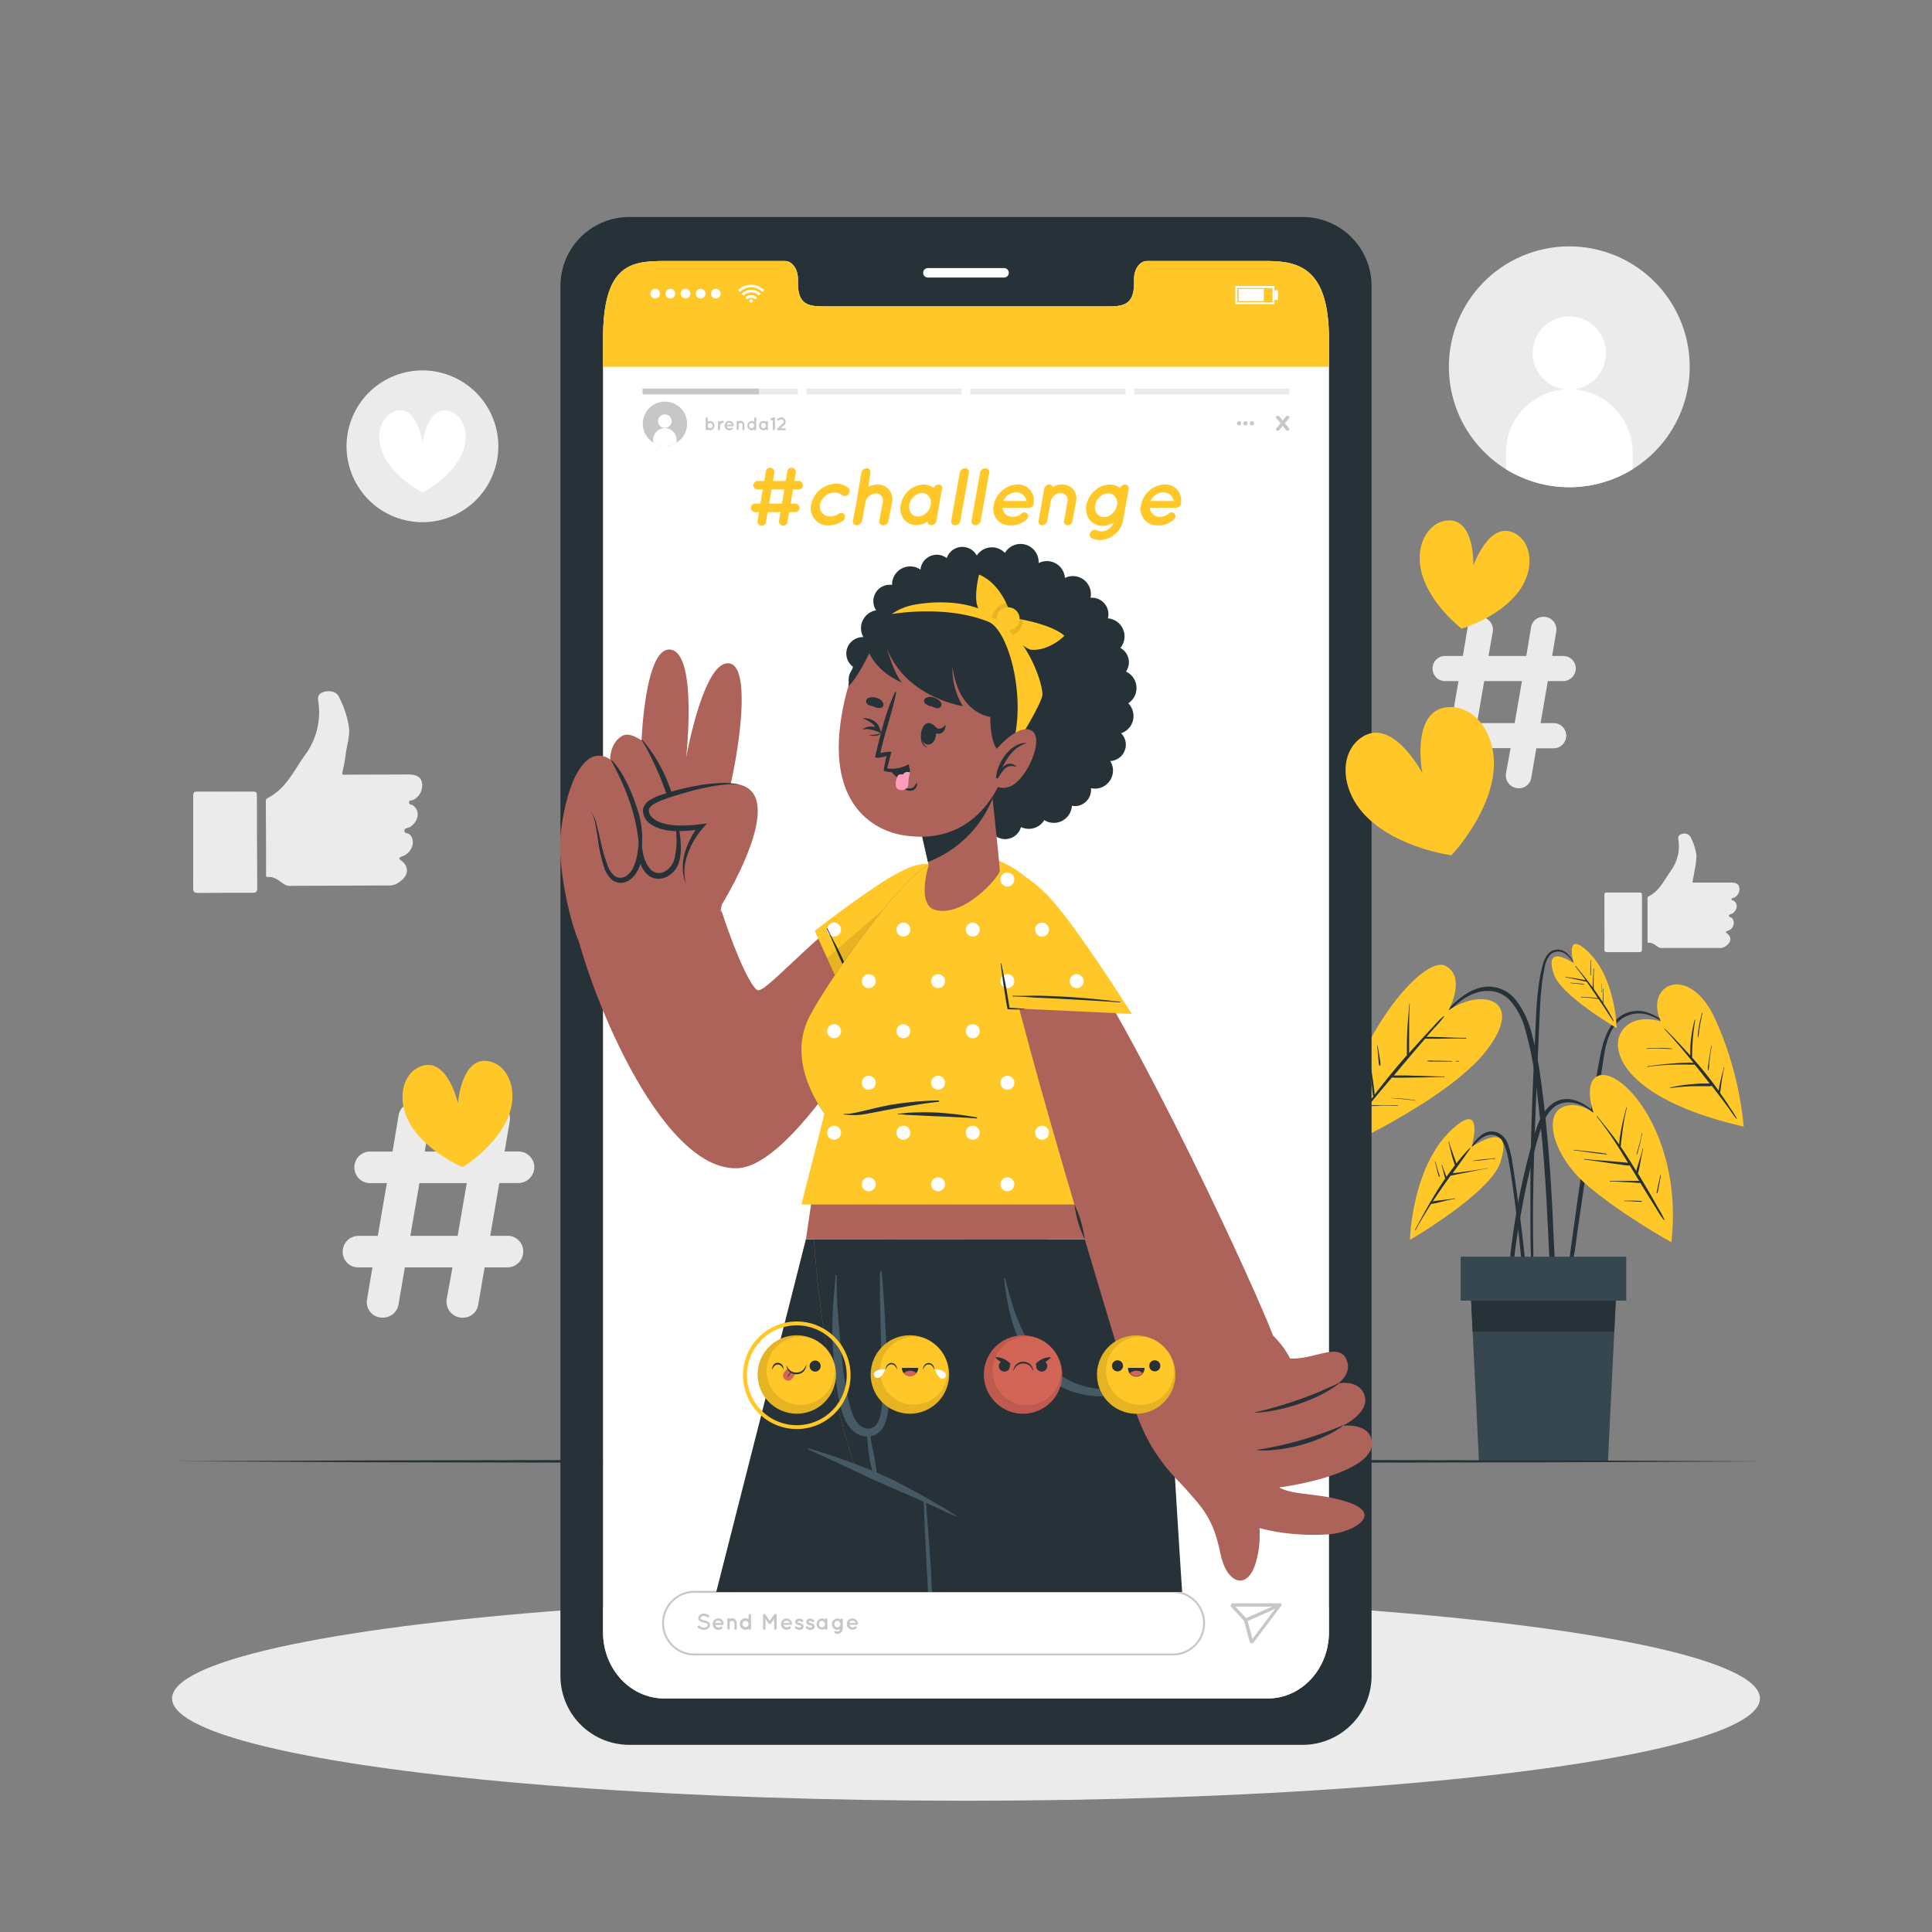 <svg xmlns="http://www.w3.org/2000/svg" viewBox="0 0 500 500"><rect x="0" y="0" width="500" height="500" fill="#808080" stroke="none"/><g id="freepik--background-complete--inject-14"><path d="M389.75,121.43a31.16,31.16,0,0,0,32.77,0,31.16,31.16,0,1,0-32.77,0Z" style="fill:#ebebeb"></path><path d="M396.65,91.36a9.49,9.49,0,1,0,9.49-9.49A9.48,9.48,0,0,0,396.65,91.36Z" style="fill:#fff"></path><path d="M389.75,117.52v3.91a31.16,31.16,0,0,0,32.77,0v-3.9a16.39,16.39,0,1,0-32.77,0Z" style="fill:#fff"></path><circle cx="109.32" cy="115.49" r="19.64" transform="translate(-38.39 174.4) rotate(-68.31)" style="fill:#ebebeb"></circle><path d="M119.34,117.94c-3,6-10,9.54-10,9.54s-7.06-3.55-10-9.54c-2.47-5-.91-10.38,3-11.56,5.59-1.69,7,8.05,7,8.05s1.43-9.74,7-8.05C120.25,107.56,121.81,113,119.34,117.94Z" style="fill:#fff"></path><g id="freepik--xsrjP0--inject-14"><path d="M73.36,228.7c-1.24-.77-2.31-1.89-4-1.72-.63.06-.49-.46-.5-.81q0-9.3-.07-18.58c0-.46,0-.83.51-1.07,4.73-2.41,6.76-7.11,9.65-11.13a18.54,18.54,0,0,0,3.39-14.07c-.21-1.4.44-2,1.7-2.31,1.51-.35,3,.06,3.54,1.1a25,25,0,0,1,2.73,8.11c.28,2.35-.56,4.64-.84,7-.21,1.71-.6,3.39-.92,5.11.42.3.9.15,1.34.15l15.71-.05c2.2,0,3.29.63,3.6,2.09A4.21,4.21,0,0,1,107,207c-.39.19-1.1,0-1.14.63s.68.56,1,.81c1.9,1.29,1.56,4-.63,5.53-.52.38-1.55.21-1.57,1s1,.61,1.38,1c1.54,1.51.79,4.33-1.5,5.48a6.63,6.63,0,0,0-.91.36c-.26.17-.52.37,0,.73,2.27,1.61,2.23,3.86,0,5.51l-.68.5a4.45,4.45,0,0,1-2.75.61l-24.63.09A2.9,2.9,0,0,1,73.36,228.7Z" style="fill:#ebebeb;fill-rule:evenodd"></path><path d="M50,217.85c0-3.93,0-7.87,0-11.81,0-.8.07-1.19,1-1.19,4.81.05,9.6,0,14.4,0,1,0,1.09.31,1.09,1.15q0,11.88.09,23.77c0,1-.27,1.29-1.28,1.28-4.66,0-9.32,0-14,.05-1.16,0-1.32-.38-1.31-1.4C50,225.73,50,221.79,50,217.85Z" style="fill:#ebebeb;fill-rule:evenodd"></path></g><g id="freepik--xsrjp0--inject-14"><path d="M429,245c-.72-.45-1.35-1.11-2.32-1-.37,0-.29-.27-.3-.48,0-3.64,0-7.27,0-10.91,0-.27,0-.48.3-.63,2.78-1.41,4-4.17,5.67-6.54a10.88,10.88,0,0,0,2-8.26c-.12-.82.26-1.19,1-1.36a1.83,1.83,0,0,1,2.08.65,14.71,14.71,0,0,1,1.6,4.76,17.73,17.73,0,0,1-.49,4.09c-.13,1-.36,2-.54,3,.24.18.53.09.79.09l9.22,0c1.3,0,1.93.37,2.11,1.23a2.45,2.45,0,0,1-1.33,2.67c-.23.12-.64,0-.67.37s.4.33.62.48c1.11.76.91,2.33-.37,3.25-.31.22-.91.12-.93.57s.56.36.81.61a2.08,2.08,0,0,1-.88,3.22,5,5,0,0,0-.54.21c-.15.1-.3.22,0,.43,1.33.94,1.31,2.27,0,3.24l-.4.29a2.61,2.61,0,0,1-1.61.36l-14.47,0A1.71,1.71,0,0,1,429,245Z" style="fill:#ebebeb;fill-rule:evenodd"></path><path d="M415.22,238.63c0-2.31,0-4.63,0-6.94,0-.47,0-.7.62-.7q4.23,0,8.46,0c.55,0,.64.18.64.67q0,7,0,14c0,.59-.16.76-.75.75-2.74,0-5.47,0-8.21,0-.68,0-.77-.23-.77-.82C415.26,243.25,415.23,240.94,415.22,238.63Z" style="fill:#ebebeb;fill-rule:evenodd"></path></g><path d="M96.38,328H92.77a4,4,0,0,1-4.08-4.08,4.09,4.09,0,0,1,4.08-4.08h5l2.35-13.65H95.59a4.09,4.09,0,0,1,0-8.17h6l1.56-9.33a4,4,0,0,1,4.08-3.37,4.18,4.18,0,0,1,4.08,4.79l-1.4,7.91H122.2l1.57-9.33a4,4,0,0,1,4.16-3.37,4.14,4.14,0,0,1,4,4.79L130.59,298h3.63a4.1,4.1,0,0,1,4.06,4.09,4.15,4.15,0,0,1-4.06,4.08h-5l-2.35,13.65h4.46a4.05,4.05,0,0,1,4.09,4.08A4.11,4.11,0,0,1,131.3,328h-5.88l-1.65,9.64a4,4,0,0,1-4.08,3.38,4.15,4.15,0,0,1-4.09-4.78l1.5-8.24H104.77l-1.64,9.64A4.1,4.1,0,0,1,99,341a4,4,0,0,1-4-4.78Zm22.06-8.16,2.36-13.65H108.55l-2.36,13.65Z" style="fill:#ebebeb"></path><path d="M374.45,193.65h-2.87a3.23,3.23,0,0,1-3.26-3.25,3.27,3.27,0,0,1,3.26-3.26h4l1.88-10.87h-3.64a3.26,3.26,0,0,1,0-6.51h4.77l1.24-7.44a3.18,3.18,0,0,1,3.25-2.69,3.35,3.35,0,0,1,3.26,3.82l-1.12,6.31H395l1.25-7.44a3.21,3.21,0,0,1,3.32-2.69,3.3,3.3,0,0,1,3.19,3.82l-1.07,6.31h2.89a3.26,3.26,0,0,1,3.24,3.25,3.31,3.31,0,0,1-3.24,3.26h-4l-1.88,10.87h3.56a3.26,3.26,0,0,1,0,6.51H397.6l-1.32,7.69A3.22,3.22,0,0,1,393,204a3.32,3.32,0,0,1-3.26-3.81l1.2-6.57h-9.83l-1.31,7.69a3.27,3.27,0,0,1-3.3,2.69,3.2,3.2,0,0,1-3.2-3.81ZM392,187.14l1.88-10.87h-9.76l-1.88,10.87Z" style="fill:#ebebeb"></path></g><g id="freepik--Shadow--inject-14"><ellipse cx="250" cy="439.56" rx="205.47" ry="26.47" style="fill:#ebebeb"></ellipse></g><g id="freepik--Plant--inject-14"><path d="M434.39,267.7c-3.32-3.25-7.62-7.18-12.7-5.78-4.77,1.32-6.6,6.54-7.46,10.88-1.1,5.6-2,11.26-2.85,16.89s-1.74,11.4-2.56,17.11q-.69,4.83-1.37,9.66c-.22,1.61-.45,3.22-.67,4.83s-.48,3.16-.57,4.75c0,.51.77.58.88.1.61-2.69.87-5.48,1.26-8.21l1.2-8.22c.79-5.45,1.62-10.89,2.44-16.34s1.67-10.88,2.54-16.32c.74-4.61,1.08-10.35,5.17-13.39a7.9,7.9,0,0,1,7.65-.71c2.69,1,4.84,2.95,6.94,4.85C434.36,267.87,434.45,267.77,434.39,267.7Z" style="fill:#263238"></path><path d="M429.84,264.38s-6.79-2.45-10.14,2.51.66,17.56,31.57,24.67a87.32,87.32,0,0,0-7.44-27.95C437.21,249.16,425.4,254.63,429.84,264.38Z" style="fill:#FFC727"></path><path d="M449.5,289.5a25,25,0,0,0-1.56-2.51c-.52-.8-1-1.59-1.57-2.38-.39-.59-.8-1.18-1.21-1.77,0-.14,0-.29.06-.44s.07-.54.11-.8c.07-.58.16-1.16.24-1.74s.18-1.15.29-1.73a9.41,9.41,0,0,1,.41-1.82c0-.09-.12-.13-.14,0a6,6,0,0,1-.27,1l-.21.78c-.15.59-.29,1.17-.42,1.76s-.23,1.1-.32,1.65c-.05.26-.09.52-.12.79-.55-.79-1.12-1.57-1.7-2.33-1.64-2.16-3.37-4.24-5.17-6.27,0,0,0,0,0-.06a55.81,55.81,0,0,1,.8-9.66c0-.09-.11-.13-.13-.05a33.25,33.25,0,0,0-1.16,9.25c-.64-.72-1.29-1.44-1.95-2.15-1.51-1.62-3-3.21-4.61-4.77-.06-.06-.16,0-.1.09,2.61,2.81,5.08,5.73,7.49,8.7a53.15,53.15,0,0,0-5.65.21c-2.1.16-4.18.43-6.26.71a.07.07,0,0,0,0,.14,59.41,59.41,0,0,1,6.26-.56c2-.08,4,0,6,0,1.31,1.62,2.59,3.24,3.86,4.88h-.28c-.48,0-.95,0-1.43,0-.93,0-1.88.08-2.81.16a42.3,42.3,0,0,0-5.71.86c-.09,0-.06.14,0,.13,1.9-.21,3.8-.39,5.71-.46.91,0,1.82,0,2.74,0h1.42A1.68,1.68,0,0,0,443,281l2.49,3.25c.65.86,1.3,1.73,1.93,2.61s1.24,1.88,2,2.72A.07.07,0,0,0,449.5,289.5Z" style="fill:#263238"></path><path d="M432.8,271.4a20.29,20.29,0,0,0-3.31-.16c-1.1,0-2.2,0-3.31.07a.07.07,0,1,0,0,.14c1.12-.08,2.24-.1,3.36-.08s2.16.11,3.25.09C432.83,271.45,432.84,271.41,432.8,271.4Z" style="fill:#263238"></path><path d="M442.5,273.89c.13-1.05.26-2.11.49-3.15a.07.07,0,1,0-.14,0c-.16,1-.36,2.07-.51,3.11q-.12.78-.21,1.56a7.4,7.4,0,0,0-.13,1.48.09.09,0,0,0,.18,0,8.07,8.07,0,0,0,.16-1.47C442.39,274.9,442.44,274.39,442.5,273.89Z" style="fill:#263238"></path><path d="M440.47,262.19c-.27,1-.54,2.07-.73,3.12-.09.53-.18,1.06-.25,1.59a6.35,6.35,0,0,0-.1,1.57s.07,0,.08,0a8.13,8.13,0,0,0,.24-1.49q.1-.76.24-1.53c.19-1.08.38-2.15.65-3.21C440.62,262.15,440.49,262.11,440.47,262.19Z" style="fill:#263238"></path><path d="M395.09,330.38c-.17-1.95-.36-3.89-.57-5.84q-.6-5.78-1.39-11.53c-.51-3.83-1-7.66-1.62-11.47a28.08,28.08,0,0,0-1.18-5.21,4.94,4.94,0,0,0-2.89-3.26c-3.63-1.26-6.09,2.52-7.56,5.19,0,.08.08.13.13.06.87-1.26,3.31-4.81,6.06-4.64,1.86.11,3.35,1.42,4.24,6.05,2.22,11.54,4.22,34.95,4.45,36.48.13.81.7.78.71-.09C395.48,334.2,395.26,332.29,395.09,330.38Z" style="fill:#263238"></path><path d="M380.86,296.82s3.18-11.23-3.85-5.61c-11.7,9.34-12.11,29.67-12.11,29.67s20.8-12.08,23.38-20.05C392.14,289,380.86,296.82,380.86,296.82Z" style="fill:#FFC727"></path><path d="M384.8,302.33c-1.63.33-3.29.55-4.93.79l-2.35.33c-.52.07-1.06.12-1.59.18,1.55-2.13,3.11-4.26,4.6-6.43.06-.09-.07-.18-.14-.11a49.13,49.13,0,0,0-3.47,4l-.93-2.6c-.35-1-.73-2-1-3,0-.09-.15,0-.13,0,.28,1,.49,2.08.76,3.11s.57,2,.92,2.95c-.76,1-1.49,2-2.2,3-.36-1-.8-2-1.12-3a.07.07,0,1,0-.13,0c.37,1.14.57,2.32.92,3.47-.47.69-.95,1.39-1.41,2.1-.84,1.29-1.63,2.62-2.4,3.95a.32.32,0,0,0-.19.31c-1.31,2.27-2.56,4.58-3.79,6.91a.07.07,0,0,0,.12.07c1.23-2.3,2.61-4.54,4-6.74h0a3.42,3.42,0,0,1,.68-.13l.72-.16c.54-.12,1.07-.25,1.6-.39,1.06-.26,2.1-.51,3.17-.69.09,0,.05-.15,0-.14-1.25.24-2.52.39-3.79.53-.6.07-1.2.15-1.8.25h-.08c.74-1.14,1.5-2.27,2.27-3.38s1.53-2.18,2.31-3.26c.72-.1,1.44-.29,2.15-.43l2.42-.47c1.61-.32,3.21-.68,4.83-.94C384.93,302.45,384.89,302.31,384.8,302.33Z" style="fill:#263238"></path><path d="M372.3,303.44c-.1-.3-.19-.6-.28-.89a18,18,0,0,1-.48-1.89c0-.09-.15-.05-.13,0,.14.64.28,1.27.43,1.9a12.12,12.12,0,0,0,.54,1.87c.06.14.29.08.24-.08C372.53,304.07,372.41,303.76,372.3,303.44Z" style="fill:#263238"></path><path d="M386.93,299.73c-.95.14-1.91.21-2.86.29s-1.91.22-2.86.36c0,0,0,.09,0,.09,1-.07,1.91-.14,2.86-.27s1.9-.26,2.86-.33C387,299.87,387,299.72,386.93,299.73Z" style="fill:#263238"></path><path d="M401.9,316.17c-.37-8.27-.89-16.52-1.73-24.76-.41-4.1-.87-8.19-1.45-12.27a87.46,87.46,0,0,0-2.37-11.89,23,23,0,0,0-4-8.38,9,9,0,0,0-8-3.49c-3.61.45-6.53,2.73-9,5.21-2.82,2.77-5.41,5.81-8,8.78-.66.75-1.32,1.51-2,2.27-.06.07,0,.16.1.1q3.84-4.42,8-8.53c2.57-2.53,5.22-5.29,8.79-6.33a9,9,0,0,1,5.1-.12,8,8,0,0,1,3.48,2.21,18.19,18.19,0,0,1,3.94,7.64c2.22,7.6,3,15.57,3.84,23.41s1.41,16,1.81,24,.71,16.11,1.49,24.13c.09,1,.22,2,.35,3,.08.66,1.11.66,1.06,0C402.65,332.77,402.27,324.47,401.9,316.17Z" style="fill:#263238"></path><path d="M374.9,261.48s4.72-8.73-.86-11.54-24.24,18-29.7,48.51c0,0,30.15-13.34,40.39-26.63S383.36,255.6,374.9,261.48Z" style="fill:#FFC727"></path><path d="M379.33,268.59c-3.39,0-6.77-.26-10.16-.24.64-.72,1.27-1.45,1.91-2.18a32,32,0,0,0,2.65-3.07c0-.07-.05-.17-.12-.12a23.89,23.89,0,0,0-2.56,2.57c-.85.9-1.7,1.81-2.54,2.72-1.29,1.4-2.56,2.82-3.83,4.25v-2.19c0-1.15,0-2.3,0-3.45,0-2.33,0-4.67.17-7,0-.08-.13-.08-.14,0-.16,2.34-.4,4.66-.51,7-.06,1.15-.09,2.3-.1,3.45,0,.6,0,1.19,0,1.78,0,.33,0,.67,0,1l-.6.67c-2.7,3.09-5.27,6.28-7.78,9.53,0-.17,0-.36,0-.54l-.12-1.07c-.09-.78-.19-1.55-.31-2.33s-.22-1.45-.35-2.17-.33-1.64-.4-2.47c0-.1-.15-.08-.13,0a22.66,22.66,0,0,1,.28,2.48l.21,2.23c.06.75.13,1.5.21,2.24,0,.36.07.72.11,1.08l.06.53a.94.94,0,0,0,.15.43l-1.29,1.68c-1.71,2.27-3.39,4.56-5.07,6.84-.05.07.05.17.1.1,1.59-2.08,3.23-4.11,4.89-6.13,1.24.05,2.5,0,3.74-.06l3.93,0c.09,0,.08-.14,0-.14l-3.92.05c-1.19,0-2.41-.06-3.6,0q2.19-2.65,4.41-5.29l1.62-1.92a7.61,7.61,0,0,0,1.51.05h1.78l3.34-.05c2.31,0,4.61-.11,6.91-.12a.07.07,0,0,0,0-.14c-2.31,0-4.61-.12-6.92-.18-1.11,0-2.23-.07-3.34-.08l-1.78,0c-.34,0-.69,0-1,0l3.79-4.5a.14.14,0,0,0,.07-.08q1.86-2.19,3.73-4.36l.51-.59c3.52.11,7-.12,10.53,0A.07.07,0,0,0,379.33,268.59Z" style="fill:#263238"></path><path d="M377.6,274.58h-.82c-.08,0-.08.13,0,.13h.82A.07.07,0,0,0,377.6,274.58Z" style="fill:#263238"></path><path d="M375.77,274.59l-3.25-.07-1.63,0a5.94,5.94,0,0,0-1.52,0c-.05,0,0,.08,0,.1a5.88,5.88,0,0,0,1.51.1l1.63,0h3.26C375.87,274.73,375.86,274.59,375.77,274.59Z" style="fill:#263238"></path><path d="M366.29,284.76a45,45,0,0,0-6.66-.6s0,0,0,0c2.21.21,4.43.33,6.63.69A.07.07,0,0,0,366.29,284.76Z" style="fill:#263238"></path><path d="M357.23,275.06c0-.19,0-.39-.07-.58-.05-.43-.12-.87-.19-1.3-.13-.83-.28-1.66-.43-2.48,0-.08-.15-.06-.14,0,.1.85.2,1.71.27,2.56,0,.42.07.84.11,1.26a3.61,3.61,0,0,0,.17,1.19.16.16,0,0,0,.29,0A1.49,1.49,0,0,0,357.23,275.06Z" style="fill:#263238"></path><path d="M408,250.26c-1.08-2-2.45-4.66-5.14-4.49-2.23.14-3.23,2.41-3.7,4.28-1.47,5.8-1.58,11.93-1.86,17.87-.61,12.57-1.15,25.15-1.23,37.73q0,5.24,0,10.47c0,3.55,0,7.13.25,10.68a.26.26,0,0,0,.52,0c0-3-.08-6.09-.1-9.13s0-5.94.06-8.91q.15-9,.48-18c.23-6,.49-11.94.74-17.92.13-3,.25-6,.39-9s.25-5.79.59-8.66a48.61,48.61,0,0,1,.76-4.81,6.66,6.66,0,0,1,1.39-3.23,3,3,0,0,1,3.93-.28,8.33,8.33,0,0,1,2.78,3.48C407.93,250.42,408.05,250.34,408,250.26Z" style="fill:#263238"></path><path d="M407.27,249.3s-2.21-7.82,2.69-3.91c8.15,6.51,8.44,20.67,8.44,20.67s-14.49-8.41-16.29-14C399.42,243.83,407.27,249.3,407.27,249.3Z" style="fill:#FFC727"></path><path d="M415.35,260.26l-.41-.64a3.74,3.74,0,0,0,0-.67c0-.34,0-.67,0-1,0-.66,0-1.32.07-2,0-.09-.13-.09-.14,0,0,.65-.06,1.3-.08,2l0,1q0,.19,0,.42c-.57-.89-1.15-1.76-1.76-2.62-.17-.25-.35-.49-.53-.74a14.47,14.47,0,0,1-.05-2.55q0-1.37.06-2.73c0-.09-.14-.08-.14,0,0,1-.07,1.89-.12,2.84a17,17,0,0,0-.06,2c-1.4-1.9-2.88-3.73-4.38-5.56-.05-.06-.16,0-.11.09.93,1.18,1.82,2.38,2.69,3.61-1.7-.4-3.43-.63-5.17-.88-.08,0-.12.12,0,.13,1.83.28,3.63.74,5.44,1.14h0l2.06,3c.28.4.55.81.82,1.21h-.07l-.57-.08-1.2-.11c-.84-.06-1.67-.11-2.51-.15-.09,0-.09.13,0,.14.83,0,1.64.08,2.46.17.44,0,.87.1,1.3.15l.57.07.16,0,1.39,2.06c.82,1.21,1.55,2.5,2.43,3.67.05.07.14,0,.11-.07A36.86,36.86,0,0,0,415.35,260.26Z" style="fill:#263238"></path><path d="M411.74,251.42c0-.3,0-.61,0-.91a15.41,15.41,0,0,1,.08-1.92c0-.1-.14-.11-.14,0,0,.63-.07,1.27-.1,1.9,0,.31,0,.63,0,1v.44a1.37,1.37,0,0,0,0,.45c0,.06.1.06.12,0a1.18,1.18,0,0,0,0-.42Z" style="fill:#263238"></path><path d="M410,254.66c-.54-.09-1.09-.12-1.64-.16l-1.79-.18a.07.07,0,1,0,0,.13c1.14.08,2.28.28,3.43.32A.06.06,0,0,0,410,254.66Z" style="fill:#263238"></path><path d="M414.5,254.71c0,.06,0,.23,0,.3v1.35a1.29,1.29,0,0,0,0,.48s.05,0,.06,0a.41.41,0,0,0,0-.22v-.8c0-.18,0-.37,0-.55V255a.74.74,0,0,1,0-.3C414.71,254.58,414.41,254.58,414.5,254.71Z" style="fill:#263238"></path><path d="M415.55,290.18c-3-2.29-5.78-5.58-9.88-5.74-3.38-.13-5.75,2.42-7.11,5.25a29.77,29.77,0,0,0-1.65,4.67c-.62,2.14-1.19,4.3-1.73,6.45-1.06,4.25-2,8.54-2.71,12.86-.42,2.41-.8,4.82-1.1,7.24a61.5,61.5,0,0,0-.72,7.42.39.39,0,0,0,.76.08c.41-2,.59-4.12.88-6.16s.62-4.12,1-6.17q1-6.15,2.42-12.25c.88-3.84,1.73-7.73,3-11.46.89-2.68,2.31-5.8,5.2-6.76,4.4-1.47,8.39,2.25,11.61,4.67C415.53,290.33,415.63,290.23,415.55,290.18Z" style="fill:#263238"></path><path d="M412.4,288s-2.81-8,1.26-9.59c6.08-2.36,22,15.59,18.9,43.09,0,0-12.31-6.78-21.4-14.41s-11.42-17.6-7.42-20.18S412.4,288,412.4,288Z" style="fill:#FFC727"></path><path d="M430.72,315.59a21.69,21.69,0,0,0-1.48-2.77c-.52-.94-1.05-1.88-1.59-2.81-1.06-1.81-2.11-3.62-3.19-5.42l-.54-.86c0-.11,0-.22.07-.33l.18-.79c.14-.6.24-1.2.35-1.8.22-1.18.43-2.37.74-3.53,0-.08-.11-.11-.13,0-.26,1.18-.63,2.33-1,3.48-.18.57-.36,1.13-.51,1.71l-.15.59c-1.31-2.15-2.64-4.28-4.08-6.35a2.8,2.8,0,0,0,.14-.88c.05-.4.1-.8.14-1.21.11-.9.22-1.8.35-2.71a51.75,51.75,0,0,1,1-5.26.07.07,0,1,0-.13,0c-.44,1.73-.92,3.46-1.25,5.22-.16.86-.31,1.73-.43,2.59-.06.44-.1.87-.15,1.31,0,.13,0,.26-.05.39-.44-.62-.88-1.24-1.34-1.85-1.41-1.85-2.87-3.66-4.34-5.46-.05-.07-.17,0-.11.08A97.18,97.18,0,0,1,420.13,299c.41.64.8,1.29,1.2,1.94l-.4-.05c-.51-.07-1-.1-1.55-.15l-3.11-.27c-2.07-.16-4.15-.29-6.22-.51-.09,0-.11.13,0,.14,2.09.24,4.18.57,6.27.87,1,.15,2.05.28,3.08.42a12.23,12.23,0,0,0,2.38.24l2.44,4a5.06,5.06,0,0,0-.55,0h-3l-4,0c-.09,0-.08.14,0,.14,1.36,0,2.71.09,4.06.16l1.92.11,1,.07a2,2,0,0,0,.85,0l2.08,3.38c.63,1,1.28,2.07,1.94,3.1a24.64,24.64,0,0,0,2.08,3.13A.08.08,0,0,0,430.72,315.59Z" style="fill:#263238"></path><path d="M424.85,293.37a19.21,19.21,0,0,1-.55,2.61c-.22.89-.48,1.77-.77,2.65a.08.08,0,1,0,.16.05c.28-.87.52-1.74.73-2.62s.36-1.79.57-2.67C425,293.3,424.86,293.28,424.85,293.37Z" style="fill:#263238"></path><path d="M415.81,298.74a1,1,0,0,0-.67-.25l-1.17-.16c-.72-.1-1.44-.18-2.16-.26-1.5-.18-3-.32-4.5-.51-.09,0-.12.12,0,.13,1.42.18,2.83.39,4.24.58l2.08.27,1,.11a3.63,3.63,0,0,1,1.14.19C415.81,298.88,415.86,298.79,415.81,298.74Z" style="fill:#263238"></path><path d="M424.83,310.83c-.71-.06-1.42-.08-2.13-.1l-1.08,0h-.51a3.71,3.71,0,0,1-.67,0c-.1,0-.11.15,0,.14a2.66,2.66,0,0,1,.63,0l.56,0,1.07.06c.71.05,1.43.09,2.13.09A.08.08,0,0,0,424.83,310.83Z" style="fill:#263238"></path><path d="M429.17,307.76c.08-.41.16-.81.23-1.21.15-.8.29-1.59.44-2.38,0-.09-.12-.11-.14,0-.17.78-.35,1.55-.52,2.32-.09.39-.17.77-.25,1.16,0,.18-.08.36-.11.54a1.51,1.51,0,0,0-.07.56c0,.07.11.12.16,0A2.9,2.9,0,0,0,429.17,307.76Z" style="fill:#263238"></path><polygon points="418.32 333.27 417.77 344.63 416.14 378.19 382.75 378.19 381.12 344.63 380.57 333.27 418.32 333.27" style="fill:#37474f"></polygon><polygon points="418.32 333.27 417.77 344.63 381.12 344.63 380.57 333.27 418.32 333.27" style="fill:#263238"></polygon><rect x="378.01" y="325.23" width="42.86" height="11.37" style="fill:#37474f"></rect></g><g id="freepik--Floor--inject-14"><polygon points="44.45 378.19 95.84 377.95 147.23 377.86 250 377.69 352.77 377.86 404.16 377.94 455.55 378.19 404.16 378.44 352.77 378.52 250 378.69 147.23 378.52 95.84 378.43 44.45 378.19" style="fill:#263238"></polygon></g><g id="freepik--Device--inject-14"><path d="M337.28,56.16H162.7a17.83,17.83,0,0,0-17.66,18V433.56a17.84,17.84,0,0,0,17.66,18H337.28a17.85,17.85,0,0,0,17.68-18V74.15A17.84,17.84,0,0,0,337.28,56.16Zm6.64,366.29c0,9.46-7.08,17.11-15.82,17.11H171.91c-8.76,0-15.84-7.65-15.84-17.11V87.77c0-19.27,7.08-20.21,15.84-20.21h31.28c1.82,0,3.31,2.07,3.31,4.63V73.3c0,6,3.28,6,7.32,6h72.35c4.07,0,7.32,0,7.32-6V72.19c0-2.56,1.47-4.63,3.32-4.63H328.1c8.74,0,15.82,2.57,15.82,20.21Z" style="fill:#263238"></path><path d="M259.86,71.82H240.13a1.21,1.21,0,0,1-1.22-1.22h0a1.22,1.22,0,0,1,1.22-1.22h19.73a1.22,1.22,0,0,1,1.22,1.22h0A1.21,1.21,0,0,1,259.86,71.82Z" style="fill:#fff"></path><path d="M343.93,87.77V422.45c0,9.46-7.09,17.11-15.83,17.11H171.91c-8.76,0-15.84-7.65-15.84-17.11V87.77c0-19.27,7.08-20.21,15.84-20.21h31.28c1.82,0,3.31,2.07,3.31,4.63V73.3c0,6,3.28,6,7.32,6h72.35c4.07,0,7.33,0,7.33-6V72.19c0-2.56,1.46-4.63,3.31-4.63H328.1C336.84,67.56,343.93,70.13,343.93,87.77Z" style="fill:#fff"></path><path d="M343.92,87.77v7.15H156.06V87.77c0-19.27,7.09-20.21,15.85-20.21H203.2c1.82,0,3.3,2.07,3.3,4.63V73.3c0,6,3.29,6,7.32,6h72.35c4.07,0,7.33,0,7.33-6V72.19c0-2.56,1.47-4.63,3.32-4.63H328.1C336.84,67.56,343.92,70.13,343.92,87.77Z" style="fill:#FFC727"></path><g id="freepik--u5Zjqx--inject-14"><path d="M197.8,75.08l-.31.3a1.37,1.37,0,0,1-.17.17,4.13,4.13,0,0,0-2.91-1.21,4.05,4.05,0,0,0-2.92,1.22,1.29,1.29,0,0,0-.16-.17l-.3-.3h0c.12-.12.25-.23.38-.34a4.57,4.57,0,0,1,.88-.57,4.36,4.36,0,0,1,1.17-.39c.2,0,.39-.05.59-.08h.51l.4,0a4.48,4.48,0,0,1,1.08.26,4.74,4.74,0,0,1,.72.34,4.19,4.19,0,0,1,.7.49l.32.28Z" style="fill:#fff"></path><path d="M192.45,76.5,192,76a3.43,3.43,0,0,1,4.86,0l-.48.48a2.74,2.74,0,0,0-2-.81A2.78,2.78,0,0,0,192.45,76.5Z" style="fill:#fff"></path><path d="M195.89,77l-.48.47a1.43,1.43,0,0,0-1-.41,1.38,1.38,0,0,0-1,.42l-.48-.48A2.09,2.09,0,0,1,195.89,77Z" style="fill:#fff"></path><path d="M194.84,77.89a.43.43,0,0,1-.86,0,.43.43,0,0,1,.86,0Z" style="fill:#fff"></path></g><circle cx="169.56" cy="75.99" r="1.24" style="fill:#fff"></circle><path d="M172.24,76a1.25,1.25,0,1,1,1.24,1.25A1.25,1.25,0,0,1,172.24,76Z" style="fill:#fff"></path><circle cx="177.41" cy="75.99" r="1.24" style="fill:#fff"></circle><path d="M180.08,76a1.25,1.25,0,1,1,1.25,1.25A1.25,1.25,0,0,1,180.08,76Z" style="fill:#fff"></path><path d="M184,76a1.25,1.25,0,1,1,1.25,1.25A1.25,1.25,0,0,1,184,76Z" style="fill:#fff"></path><path d="M329.82,78.7H319.7V74h10.12Zm-9.62-.5h9.12V74.53H320.2Z" style="fill:#fff"></path><rect x="320.54" y="74.81" width="6.53" height="3.1" style="fill:#fff"></rect><rect x="329.84" y="75.11" width="0.9" height="2.51" style="fill:#fff"></rect><path d="M182.62,110.15h0v-1.91a.27.27,0,0,1,.53,0v.91a1.11,1.11,0,0,1,.65-.2,1.21,1.21,0,0,1,0,2.41,1.15,1.15,0,0,1-.66-.21.25.25,0,0,1-.26.21.26.26,0,0,1-.26-.26Zm.53,0a.69.69,0,0,0,.19.48.64.64,0,0,0,.91,0,.7.7,0,0,0,.2-.48.69.69,0,0,0-.2-.49.62.62,0,0,0-.91,0A.68.68,0,0,0,183.15,110.15Z" style="fill:#c7c7c7"></path><path d="M187.3,109.19a.26.26,0,0,1-.25.26.48.48,0,0,0-.29.09.84.84,0,0,0-.23.23,1.5,1.5,0,0,0-.19.41v.92a.26.26,0,0,1-.27.25.26.26,0,0,1-.26-.25v-1.91a.26.26,0,0,1,.26-.25.26.26,0,0,1,.27.25v0a.32.32,0,0,1,.1-.1,1.08,1.08,0,0,1,.61-.19A.25.25,0,0,1,187.3,109.19Z" style="fill:#c7c7c7"></path><path d="M187.53,110.14a1.19,1.19,0,0,1,1.18-1.2,1.15,1.15,0,0,1,1.16,1.12v.06a.24.24,0,0,1-.26.2h-1.53a.61.61,0,0,0,.16.32.8.8,0,0,0,1,.09.27.27,0,0,1,.36,0,.22.22,0,0,1,0,.31,1.21,1.21,0,0,1-.86.32A1.19,1.19,0,0,1,187.53,110.14Zm.52-.23h1.37a.79.79,0,0,0-.71-.52A.68.68,0,0,0,188.05,109.91Z" style="fill:#c7c7c7"></path><path d="M192.65,109.94v1.16a.25.25,0,0,1-.25.25.25.25,0,0,1-.25-.25v-1.16a.5.5,0,0,0-.5-.49.48.48,0,0,0-.49.49v1.16a.08.08,0,0,1,0,0,.26.26,0,0,1-.25.21.25.25,0,0,1-.26-.25v-1.91a.25.25,0,0,1,.26-.25.24.24,0,0,1,.23.15.93.93,0,0,1,.52-.15A1,1,0,0,1,192.65,109.94Z" style="fill:#c7c7c7"></path><path d="M195.7,111.09a.26.26,0,0,1-.26.26.25.25,0,0,1-.26-.21,1.15,1.15,0,0,1-.66.21,1.21,1.21,0,0,1,0-2.41,1.11,1.11,0,0,1,.65.2v-.91a.27.27,0,0,1,.53,0v1.91h0Zm-1.18-1.63a.61.61,0,0,0-.45.2.69.69,0,0,0-.2.49.7.7,0,0,0,.2.48.64.64,0,0,0,.91,0,.69.69,0,0,0,.19-.48.68.68,0,0,0-.19-.49A.61.61,0,0,0,194.52,109.46Z" style="fill:#c7c7c7"></path><path d="M198.74,110.15v.95a.25.25,0,0,1-.25.25.27.27,0,0,1-.26-.21,1.09,1.09,0,0,1-.64.21,1.11,1.11,0,0,1-.82-.35,1.22,1.22,0,0,1-.33-.85,1.2,1.2,0,0,1,.33-.85,1.12,1.12,0,0,1,.82-.36,1.09,1.09,0,0,1,.64.21.27.27,0,0,1,.26-.21.25.25,0,0,1,.25.26Zm-.51,0a.7.7,0,0,0-.19-.5.61.61,0,0,0-.9,0,.74.74,0,0,0-.18.5.76.76,0,0,0,.18.5.65.65,0,0,0,.9,0A.72.72,0,0,0,198.23,110.15Z" style="fill:#c7c7c7"></path><path d="M200.56,108.23v2.86a.27.27,0,0,1-.27.26.26.26,0,0,1-.27-.26v-2.38l-.19.11a.22.22,0,0,1-.13,0,.27.27,0,0,1-.14-.5l.59-.35s0,0,0,0,0,0,0,0h.24s0,0,0,0h0l0,0,0,0,0,0h0s0,0,0,0,0,0,0,0v0a0,0,0,0,0,0,0Z" style="fill:#c7c7c7"></path><path d="M203.36,111.09a.26.26,0,0,1-.27.26h-1.72a.23.23,0,0,1-.19-.09.25.25,0,0,1,0-.37l1.43-1.3a.62.62,0,0,0-.42-1.08.66.66,0,0,0-.42.15l-.15.14a.27.27,0,0,1-.38,0,.28.28,0,0,1,0-.38l.15-.13a1.16,1.16,0,0,1,.78-.3,1.18,1.18,0,0,1,.86.38,1.16,1.16,0,0,1,.3.78,1.18,1.18,0,0,1-.38.86l-.92.83h1A.27.27,0,0,1,203.36,111.09Z" style="fill:#c7c7c7"></path><path d="M175.09,114.55a5.55,5.55,0,0,1-1.66.69,5.73,5.73,0,1,1,1.66-.69Z" style="fill:#c7c7c7"></path><path d="M173.81,109a1.75,1.75,0,1,1-1.75-1.75A1.75,1.75,0,0,1,173.81,109Z" style="fill:#fff"></path><path d="M175.09,113.83v.72a5.55,5.55,0,0,1-1.66.69,5.75,5.75,0,0,1-4.39-.69v-.72a3,3,0,0,1,6.05,0Z" style="fill:#fff"></path><path d="M320.66,109a.55.55,0,0,1,.54.54.54.54,0,0,1-.54.54.54.54,0,0,1-.54-.54A.54.54,0,0,1,320.66,109Z" style="fill:#c7c7c7"></path><path d="M322.32,109a.54.54,0,0,1,.54.54.54.54,0,0,1-.54.54.53.53,0,0,1-.53-.54A.54.54,0,0,1,322.32,109Z" style="fill:#c7c7c7"></path><path d="M324,109a.54.54,0,0,1,.54.54A.54.54,0,1,1,324,109Z" style="fill:#c7c7c7"></path><path d="M333.6,108.24l-1.06,1.3,1.06,1.3a.39.39,0,0,1-.09.57.51.51,0,0,1-.28.09.58.58,0,0,1-.39-.17l-.89-1.09-.89,1.09a.51.51,0,0,1-.36.17.47.47,0,0,1-.28-.09.37.37,0,0,1-.1-.57l1.06-1.3-1.06-1.3a.37.37,0,0,1,.1-.56.49.49,0,0,1,.64.08l.89,1.07.89-1.07a.53.53,0,0,1,.67-.08A.38.38,0,0,1,333.6,108.24Z" style="fill:#c7c7c7"></path><rect x="166.31" y="100.58" width="40.19" height="1.48" style="fill:#ebebeb"></rect><rect x="166.31" y="100.58" width="30.11" height="1.48" style="fill:#c7c7c7"></rect><rect x="208.71" y="100.58" width="40.19" height="1.48" style="fill:#ebebeb"></rect><rect x="251.1" y="100.58" width="40.19" height="1.48" style="fill:#ebebeb"></rect><rect x="293.49" y="100.58" width="40.19" height="1.48" style="fill:#ebebeb"></rect><path d="M324.24,425.33l-.74-.14-1.53-5.7-3.53-3.85.31-.71H331.2l.33.68Zm-4.53-9.55,3,3.22.1.17,1.33,5,6.26-8.35Z" style="fill:#c7c7c7"></path><rect x="321.51" y="416.9" width="10.52" height="0.85" transform="translate(-141.19 168.43) rotate(-23.93)" style="fill:#c7c7c7"></rect><path d="M303.51,428.43H179.71a8.36,8.36,0,1,1,0-16.72h123.8a8.36,8.36,0,0,1,0,16.72Zm-123.8-16.22a7.86,7.86,0,1,0,0,15.72h123.8a7.86,7.86,0,0,0,0-15.72Z" style="fill:#c7c7c7"></path><path d="M180.64,420.76a.31.31,0,0,1,.43,0,2,2,0,0,0,1.13.46,1.24,1.24,0,0,0,.73-.22.54.54,0,0,0,.26-.43.28.28,0,0,0-.06-.18.47.47,0,0,0-.17-.18,2.51,2.51,0,0,0-.81-.28h0a2.82,2.82,0,0,1-.76-.23,1.23,1.23,0,0,1-.55-.46.86.86,0,0,1-.13-.48,1.09,1.09,0,0,1,.47-.86,1.71,1.71,0,0,1,1-.31,2.34,2.34,0,0,1,1.28.47.31.31,0,0,1-.34.51,1.69,1.69,0,0,0-.94-.38,1.1,1.1,0,0,0-.66.2.48.48,0,0,0-.23.37.25.25,0,0,0,0,.16.6.6,0,0,0,.16.16,2.24,2.24,0,0,0,.74.26h0a3.51,3.51,0,0,1,.81.24,1.43,1.43,0,0,1,.59.49.94.94,0,0,1,.14.5,1.17,1.17,0,0,1-.5.92,1.85,1.85,0,0,1-1.09.33,2.48,2.48,0,0,1-1.51-.59A.31.31,0,0,1,180.64,420.76Z" style="fill:#c7c7c7"></path><path d="M184.43,420.32a1.46,1.46,0,0,1,1.43-1.48,1.41,1.41,0,0,1,1.42,1.37v.08a.29.29,0,0,1-.31.24H185.1a.77.77,0,0,0,.2.39,1,1,0,0,0,1.18.11.32.32,0,0,1,.44,0,.28.28,0,0,1,0,.38,1.53,1.53,0,0,1-1.06.39A1.46,1.46,0,0,1,184.43,420.32Zm.64-.29h1.67a1,1,0,0,0-.88-.63A.83.83,0,0,0,185.07,420Z" style="fill:#c7c7c7"></path><path d="M190.67,420.07v1.41a.3.3,0,0,1-.3.31.32.32,0,0,1-.32-.31v-1.41a.6.6,0,0,0-.61-.6.59.59,0,0,0-.59.6v1.41a.11.11,0,0,1,0,0,.32.32,0,0,1-.31.26.31.31,0,0,1-.31-.31v-2.32a.31.31,0,0,1,.31-.32.33.33,0,0,1,.29.19,1.08,1.08,0,0,1,.62-.19A1.24,1.24,0,0,1,190.67,420.07Z" style="fill:#c7c7c7"></path><path d="M194.37,421.47a.32.32,0,0,1-.63.06,1.37,1.37,0,0,1-.8.26,1.48,1.48,0,0,1,0-3,1.42,1.42,0,0,1,.79.25V418a.32.32,0,0,1,.33-.31.31.31,0,0,1,.31.31v2.34h0Zm-1.43-2a.74.74,0,0,0-.55.24.81.81,0,0,0-.24.59.79.79,0,0,0,.24.58.74.74,0,0,0,1.11,0,.82.82,0,0,0,.23-.58.85.85,0,0,0-.23-.59A.74.74,0,0,0,192.94,419.49Z" style="fill:#c7c7c7"></path><path d="M201,418v3.47a.33.33,0,0,1-.33.33.32.32,0,0,1-.32-.33V419l-.85,1.17a.31.31,0,0,1-.26.14h0a.32.32,0,0,1-.27-.14l-.85-1.17v2.47a.33.33,0,0,1-.33.33.33.33,0,0,1-.32-.33V418a.32.32,0,0,1,.32-.32h0a.3.3,0,0,1,.26.13l1.17,1.63,1.17-1.63a.32.32,0,0,1,.27-.13h0A.32.32,0,0,1,201,418Z" style="fill:#c7c7c7"></path><path d="M202.12,420.32a1.46,1.46,0,0,1,1.43-1.48,1.41,1.41,0,0,1,1.42,1.37v0s0,0,0,.05a.28.28,0,0,1-.3.24h-1.87a.77.77,0,0,0,.2.39.92.92,0,0,0,.56.26.89.89,0,0,0,.61-.15.34.34,0,0,1,.45,0,.28.28,0,0,1,0,.38,1.53,1.53,0,0,1-1.06.39A1.46,1.46,0,0,1,202.12,420.32Zm.64-.29h1.66a1,1,0,0,0-.87-.63A.82.82,0,0,0,202.76,420Z" style="fill:#c7c7c7"></path><path d="M205.76,421a.31.31,0,0,1,.45-.05,1.08,1.08,0,0,0,.64.26.86.86,0,0,0,.4-.11.23.23,0,0,0,.11-.18.11.11,0,0,0,0-.06s0,0-.08-.07a1.25,1.25,0,0,0-.47-.16h0a2.54,2.54,0,0,1-.51-.16,1,1,0,0,1-.41-.34.69.69,0,0,1-.1-.37.82.82,0,0,1,.35-.65,1.25,1.25,0,0,1,.72-.22,1.47,1.47,0,0,1,.88.33.31.31,0,0,1,.1.43.32.32,0,0,1-.44.09,1,1,0,0,0-.54-.22.63.63,0,0,0-.35.1c-.08.06-.1.11-.1.14a.06.06,0,0,0,0,.05s0,0,.06.06a1.42,1.42,0,0,0,.43.14h0a2.35,2.35,0,0,1,.55.17,1,1,0,0,1,.42.35.77.77,0,0,1,.11.39.84.84,0,0,1-.37.68,1.33,1.33,0,0,1-.77.24,1.74,1.74,0,0,1-1-.41A.32.32,0,0,1,205.76,421Z" style="fill:#c7c7c7"></path><path d="M208.6,421a.3.3,0,0,1,.44-.05,1.11,1.11,0,0,0,.65.26.9.9,0,0,0,.4-.11.26.26,0,0,0,.11-.18.11.11,0,0,0,0-.06.19.19,0,0,0-.08-.07,1.32,1.32,0,0,0-.47-.16h0a2.76,2.76,0,0,1-.51-.16.87.87,0,0,1-.4-.34.69.69,0,0,1-.1-.37.84.84,0,0,1,.34-.65,1.31,1.31,0,0,1,.73-.22,1.52,1.52,0,0,1,.88.33.32.32,0,0,1,.09.43.31.31,0,0,1-.43.09,1,1,0,0,0-.54-.22.7.7,0,0,0-.36.1.21.21,0,0,0-.09.14.09.09,0,0,0,0,.05l.07.06a1.33,1.33,0,0,0,.43.14h0a2.69,2.69,0,0,1,.55.17,1,1,0,0,1,.41.35.78.78,0,0,1,.12.39.83.83,0,0,1-.38.68,1.3,1.3,0,0,1-.76.24,1.74,1.74,0,0,1-1.05-.41A.3.3,0,0,1,208.6,421Z" style="fill:#c7c7c7"></path><path d="M214.13,420.32v1.16a.31.31,0,0,1-.62,0,1.35,1.35,0,0,1-.78.26,1.38,1.38,0,0,1-1-.43,1.49,1.49,0,0,1-.41-1,1.45,1.45,0,0,1,.41-1,1.32,1.32,0,0,1,1-.45,1.35,1.35,0,0,1,.78.26.31.31,0,0,1,.62.06Zm-.63,0a.84.84,0,0,0-.23-.6.72.72,0,0,0-.54-.25.7.7,0,0,0-.55.25.84.84,0,0,0-.23.6.92.92,0,0,0,.23.61.72.72,0,0,0,.55.23.74.74,0,0,0,.54-.23A.92.92,0,0,0,213.5,420.32Z" style="fill:#c7c7c7"></path><path d="M218.12,420.33v1.1a1.42,1.42,0,0,1-1.42,1.41,1.25,1.25,0,0,1-.61-.15.31.31,0,0,1-.15-.42.33.33,0,0,1,.43-.15.63.63,0,0,0,.33.09.79.79,0,0,0,.77-.63,1.4,1.4,0,0,1-.77.23,1.36,1.36,0,0,1-1-.45,1.48,1.48,0,0,1-.41-1,1.56,1.56,0,0,1,.41-1.05,1.38,1.38,0,0,1,1-.44,1.35,1.35,0,0,1,.79.25.32.32,0,0,1,.63.07v1.17Zm-.63,0a.9.9,0,0,0-.23-.6.71.71,0,0,0-.56-.26.7.7,0,0,0-.54.26.86.86,0,0,0-.23.6.82.82,0,0,0,.23.6.72.72,0,0,0,.54.25.73.73,0,0,0,.56-.25A.86.86,0,0,0,217.49,420.33Z" style="fill:#c7c7c7"></path><path d="M219.16,420.32a1.47,1.47,0,0,1,1.44-1.48,1.42,1.42,0,0,1,1.42,1.37v0s0,0,0,.05a.29.29,0,0,1-.31.24h-1.87a.86.86,0,0,0,.2.39.94.94,0,0,0,.57.26.9.9,0,0,0,.61-.15.32.32,0,0,1,.44,0,.26.26,0,0,1,0,.38,1.5,1.5,0,0,1-1.05.39A1.47,1.47,0,0,1,219.16,420.32Zm.64-.29h1.67a1,1,0,0,0-.87-.63A.85.85,0,0,0,219.8,420Z" style="fill:#c7c7c7"></path><path d="M196.43,132.53h-1a1.1,1.1,0,0,1-1.1-1.1,1.11,1.11,0,0,1,1.1-1.1h1.35l.63-3.67h-1.22a1.1,1.1,0,1,1,0-2.19h1.6l.42-2.51a1.08,1.08,0,0,1,1.1-.91,1.14,1.14,0,0,1,1.1,1.29l-.38,2.13h3.31l.42-2.51a1.08,1.08,0,0,1,1.12-.91,1.11,1.11,0,0,1,1.07,1.29l-.36,2.13h1a1.1,1.1,0,1,1,0,2.19h-1.35l-.63,3.67h1.2a1.09,1.09,0,0,1,1.1,1.1,1.1,1.1,0,0,1-1.1,1.1h-1.58l-.44,2.59a1.1,1.1,0,0,1-1.1.91,1.11,1.11,0,0,1-1.09-1.29l.4-2.21h-3.32l-.44,2.59a1.1,1.1,0,0,1-1.12.91,1.08,1.08,0,0,1-1.07-1.29Zm5.92-2.2.64-3.67H199.7l-.64,3.67Z" style="fill:#FFC727"></path><path d="M209.93,130.55a6.79,6.79,0,0,1,6.45-5.38,4.75,4.75,0,0,1,3.21,1.16,1.14,1.14,0,0,1-.09,1.62,1.21,1.21,0,0,1-1.64.19,2.76,2.76,0,0,0-1.88-.67,3.9,3.9,0,0,0-3.75,3.08,2.57,2.57,0,0,0,2.66,3.1A3.79,3.79,0,0,0,217,133a1.08,1.08,0,0,1,1.56.21,1.24,1.24,0,0,1-.49,1.6,6.31,6.31,0,0,1-3.61,1.16A4.43,4.43,0,0,1,209.93,130.55Z" style="fill:#FFC727"></path><path d="M227.56,134.74l.91-4.78a1.84,1.84,0,0,0-1.86-2.26A2.82,2.82,0,0,0,224,130l-.91,4.78a1.48,1.48,0,0,1-1.37,1.16,1,1,0,0,1-1-1.16l.93-4.78,1.26-7.66a1.45,1.45,0,0,1,1.37-1.16,1,1,0,0,1,1,1.16l-.57,3.65a5.1,5.1,0,0,1,2.37-.59,3.74,3.74,0,0,1,3.77,4.6l-.91,4.78a1.46,1.46,0,0,1-1.37,1.16A1,1,0,0,1,227.56,134.74Z" style="fill:#FFC727"></path><path d="M233.89,134.34a4.7,4.7,0,0,1-.78-3.69,6.52,6.52,0,0,1,2.07-3.71A6,6,0,0,1,239,125.4a4.3,4.3,0,0,1,2.64.88,1.37,1.37,0,0,1,1.24-.88.89.89,0,0,1,.91,1.12l-1.44,8.24a1.39,1.39,0,0,1-1.3,1.14.91.91,0,0,1-1-.9,5.8,5.8,0,0,1-3,.9A4.07,4.07,0,0,1,233.89,134.34Zm1.44-3.69a2.72,2.72,0,0,0,.46,2.15,2.15,2.15,0,0,0,1.79.87,3.08,3.08,0,0,0,2.07-.87,3.68,3.68,0,0,0,1.22-2.15,2.67,2.67,0,0,0-.46-2.17,2.16,2.16,0,0,0-1.77-.87,3.22,3.22,0,0,0-2.09.87A3.78,3.78,0,0,0,235.33,130.65Z" style="fill:#FFC727"></path><path d="M249.8,121.18a1,1,0,0,1,.95,1.16l-2.2,12.42a1.42,1.42,0,0,1-1.37,1.18,1,1,0,0,1-1-1.18l2.2-12.42A1.45,1.45,0,0,1,249.8,121.18Z" style="fill:#FFC727"></path><path d="M255.05,121.18a1,1,0,0,1,.95,1.16l-2.19,12.42a1.44,1.44,0,0,1-1.37,1.18,1,1,0,0,1-1-1.18l2.19-12.42A1.46,1.46,0,0,1,255.05,121.18Z" style="fill:#FFC727"></path><path d="M257.2,130.65a6.51,6.51,0,0,1,6.08-5.27,4.08,4.08,0,0,1,4.2,4.89s0,.09,0,.11a.72.72,0,0,1,0,.19,1.27,1.27,0,0,1-1.24.84h-6.73a2.32,2.32,0,0,0,.46,1.39,2.64,2.64,0,0,0,1.86.95,3.44,3.44,0,0,0,2.51-.8,1,1,0,0,1,1.52,0,1,1,0,0,1-.09,1.39,5.63,5.63,0,0,1-4.34,1.62A4.21,4.21,0,0,1,257.2,130.65Zm2.45-1h6a2.7,2.7,0,0,0-2.7-2.24A3.76,3.76,0,0,0,259.65,129.62Z" style="fill:#FFC727"></path><path d="M276.25,129.79a1.78,1.78,0,0,0-1.79-2.18,2.65,2.65,0,0,0-2.53,2.18l-.91,5a1.37,1.37,0,0,1-1.31,1.14.92.92,0,0,1-.92-1.14l.88-5,.57-3.29a1.43,1.43,0,0,1,1.33-1.12.86.86,0,0,1,.88.65,4.88,4.88,0,0,1,2.39-.65,3.58,3.58,0,0,1,3.63,4.41l-.89,5a1.34,1.34,0,0,1-1.29,1.14.91.91,0,0,1-.92-1.14Z" style="fill:#FFC727"></path><path d="M290.66,134.66a6.32,6.32,0,0,1-6,5.1,4.77,4.77,0,0,1-2.15-.5,1,1,0,0,1-.26-1.52,1.3,1.3,0,0,1,1.61-.53,2.48,2.48,0,0,0,1.2.3,3.5,3.5,0,0,0,3.16-2.28,5.73,5.73,0,0,1-2.91.86,4.19,4.19,0,0,1-3.35-1.6,4.77,4.77,0,0,1-.8-3.76A6.53,6.53,0,0,1,283.3,127a6,6,0,0,1,3.9-1.6,4.21,4.21,0,0,1,2.7.93,1.38,1.38,0,0,1,1.27-.93.91.91,0,0,1,.92,1.14l-.73,4.19v0Zm-2.83-1.75a3.65,3.65,0,0,0,1.25-2.18l0,0a2.73,2.73,0,0,0-.49-2.17,2.18,2.18,0,0,0-1.79-.88,3.28,3.28,0,0,0-2.15.88,3.77,3.77,0,0,0-1.22,2.19,2.76,2.76,0,0,0,.44,2.18,2.23,2.23,0,0,0,1.83.88A3.09,3.09,0,0,0,287.83,132.91Z" style="fill:#FFC727"></path><path d="M295.32,130.65a6.51,6.51,0,0,1,6.08-5.27,4.06,4.06,0,0,1,4.19,4.89s0,.09,0,.11a.72.72,0,0,1,0,.19,1.27,1.27,0,0,1-1.24.84h-6.73a2.32,2.32,0,0,0,.46,1.39,2.64,2.64,0,0,0,1.86.95,3.44,3.44,0,0,0,2.51-.8,1,1,0,0,1,1.52,0,1,1,0,0,1-.09,1.39,5.63,5.63,0,0,1-4.34,1.62A4.21,4.21,0,0,1,295.32,130.65Zm2.45-1h6a2.7,2.7,0,0,0-2.7-2.24A3.75,3.75,0,0,0,297.77,129.62Z" style="fill:#FFC727"></path></g><g id="freepik--Character--inject-14"><path d="M271.2,320.74l0,.15c-.34,1.33-2.85,11.17-6.15,24.17l-.74,2.88c-5.5,21.61-12.83,50.39-16.29,64h-7.47c0,.16,0,.33,0,.49,0-.17,0-.33,0-.49H185.7c5.64-22,20-79.5,22.48-89.67l.14-.55.25-1Z" style="fill:#ad6359"></path><path d="M271.2,320.74l0,.15-5.71,25-.68,3L250.35,412h-9.84c0,.16,0,.33,0,.49,0-.17,0-.33,0-.49H185.36l22.82-89.67.14-.55.25-1Z" style="fill:#263238"></path><path d="M303,412H240.51c0,.16,0,.33,0,.49,0-.17,0-.33,0-.49,0-1-.08-1.92-.11-2.84,0-1.22-.09-2.46-.14-3.68,0-.46,0-.91-.06-1.36q0-.43,0-.87c0-.39,0-.77,0-1.16s0-.92-.06-1.36,0-.92,0-1.37c0-.19,0-.38,0-.57,0-.8-.07-1.55-.1-2.27,0-.34,0-.67,0-1,0-.14,0-.28,0-.42V395c0-.15,0-.3,0-.44a2.09,2.09,0,0,0,0-.25c0-.37,0-.72,0-1.05a2,2,0,0,0,0-.25c0-.13,0-.26,0-.39,0-.43,0-.82-.05-1.18s0-.44,0-.64,0-.59,0-.82a2.09,2.09,0,0,0,0-.26,1.77,1.77,0,0,0,0-.24c0-.24,0-.36,0-.36l-.53-.31h0l-.71-.41-.05,0-.05,0-.66-.4c-1-.57-1.94-1.1-2.85-1.6l-.9-.49-1.71-.9c-1.11-.58-2.15-1.1-3.11-1.57l-1.38-.66-.64-.3-.14-.07-.67-.31h0c-.51-.24-1-.44-1.42-.63L224,381c-.78-.33-1.39-.57-1.81-.73l-.23-.09-.22-.08-.2-.07-.09,0c-.08-.21-.15-.42-.22-.63s-.16-.43-.23-.65c-.23-.66-.45-1.33-.67-2s-.5-1.61-.74-2.43c-.17-.55-.33-1.11-.49-1.67s-.3-1-.44-1.56c-.67-2.39-1.28-4.83-1.84-7.28q-.18-.74-.33-1.47c-.13-.58-.26-1.16-.38-1.74-.24-1.13-.47-2.25-.69-3.37-.09-.42-.18-.83-.26-1.25-.53-2.8-1-5.56-1.44-8.22l-.12-.79-.33-2.16c-.09-.63-.19-1.26-.28-1.89-.2-1.46-.4-2.88-.58-4.26l-.12-1c-.12-1-.24-2-.35-2.9-.06-.47-.11-.94-.16-1.39s-.09-.75-.13-1.12l-.09-.82a1.23,1.23,0,0,0,0-.2c-.05-.46-.1-.91-.14-1.34-.13-1.29-.24-2.47-.34-3.52q-.09-.94-.15-1.74a.15.15,0,0,0,0-.07c-.09-1-.15-1.87-.2-2.5v0c0-.43-.06-.76-.07-1s0-.28,0-.32v0h0l47.68,0h37.65s.23,3,.66,8.27c0,.53.08,1.09.12,1.67.25,3.1.54,6.83.87,11.08.05.58.1,1.18.15,1.78.16,2.15.34,4.43.54,6.82.1,1.41.22,2.85.33,4.31,0,.55.09,1.09.13,1.64.26,3.23.52,6.61.79,10.12.72,9.23,1.5,19.31,2.31,29.73,0,.16,0,.32,0,.48.19,2.67.4,5.36.61,8.06C302.67,407.12,302.85,409.54,303,412Z" style="fill:#ad6359"></path><path d="M305.93,412H240.51c0-.93-.08-1.88-.12-2.84,0-1.22-.09-2.46-.14-3.68-.08-2.11-.16-4.19-.24-6.12,0-.19,0-.38,0-.57-.05-1.32-.1-2.56-.15-3.68V395c0-.62-.05-1.2-.07-1.74a2,2,0,0,0,0-.25c0-.86-.06-1.61-.09-2.21,0-.31,0-.59,0-.82a2.09,2.09,0,0,0,0-.26,1.77,1.77,0,0,0,0-.24c0-.24,0-.36,0-.36h0l-.53-.31h0l-.71-.41h0l-.76-.44c-1-.57-1.94-1.1-2.85-1.6s-1.78-1-2.61-1.39c-1.11-.58-2.15-1.1-3.11-1.57l-1.38-.66-.64-.3-.14-.06h0l-.67-.3h0l-1.42-.63L224,381c-.78-.33-1.39-.57-1.81-.73l-.23-.09-.22-.08-.2-.07-.09,0c-.08-.21-.15-.42-.22-.63s-.17-.44-.24-.66c-.23-.66-.45-1.33-.66-2s-.5-1.61-.74-2.43c-.17-.55-.33-1.11-.49-1.67s-.3-1-.44-1.56c-.67-2.39-1.28-4.83-1.84-7.28q-.18-.74-.33-1.47c-.13-.58-.26-1.16-.38-1.74v0c-.23-1.11-.46-2.23-.68-3.34-.7-3.5-1.3-6.95-1.82-10.26l-.33-2.16c-.09-.63-.19-1.26-.28-1.89-.2-1.46-.4-2.88-.58-4.26l-.12-1c-.12-1-.24-2-.35-2.9-.06-.47-.11-.94-.16-1.39s-.09-.75-.13-1.12l-.09-.82a1.23,1.23,0,0,0,0-.2c-.05-.46-.09-.91-.14-1.34-.13-1.29-.24-2.47-.34-3.52-.05-.63-.11-1.21-.15-1.74a.15.15,0,0,0,0-.07c-.08-1-.15-1.87-.2-2.5v0c0-.43-.05-.76-.07-1s0-.28,0-.32v0h85.33s15.09,22.91,7.6,53C303.53,373.77,305,397.67,305.93,412Z" style="fill:#263238"></path><path d="M247.51,392.35c-2.87-2-6-3.67-9-5.39s-6.27-3.44-9.52-4.95a154,154,0,0,0-19.67-7.14c-.17-.06-.28.22-.12.29,6.42,2.76,12.64,5.91,19,8.74,3.21,1.43,6.44,2.79,9.66,4.21s6.35,3,9.59,4.37C247.53,392.51,247.59,392.41,247.51,392.35Z" style="fill:#455a64"></path><path d="M230,361c-.08-3.14-.3-6.29-.46-9.43-.36-7.42-.65-14.88-1.34-22.28a.23.23,0,0,0-.46,0c-.09,5.74.13,11.5.24,17.24.06,2.87.15,5.74.22,8.61a80.71,80.71,0,0,1,.06,8.23c-.15,2.07-.61,6.09-3.31,6.34-2.54.24-3.94-2.51-4.57-4.52-1.62-5.11-2.19-10.63-2.71-15.94-.31-3.15-.62-6.29-.81-9.44a85,85,0,0,1-.31-9.7c0-.2-.31-.2-.32,0-.18,3.24-.62,6.46-.73,9.72s-.12,6.48.09,9.71.46,6.21.93,9.28a33.39,33.39,0,0,0,2,8.21c.94,2.18,2.55,4.18,5,4.66a5.72,5.72,0,0,0,.91.09c0,.66.12,1.33.16,2,.08,1,.21,2.08.35,3.11a22.36,22.36,0,0,0,.63,3,11.25,11.25,0,0,0,1.06,2.87.16.16,0,0,0,.29-.09,13.41,13.41,0,0,0-.25-3c-.13-1-.28-2-.48-3s-.39-2-.59-2.95c-.14-.66-.23-1.34-.35-2a4.81,4.81,0,0,0,3.6-2.83A17.59,17.59,0,0,0,230,361Z" style="fill:#455a64"></path><path d="M298.06,359.14c-4.5.31-8.94.89-13.46.35a23.37,23.37,0,0,1-11.72-4.59c-7.43-5.76-10.68-15.18-12.69-24a.16.16,0,0,0-.31.05c.84,7.66,2.49,15.59,7.43,21.76a23.87,23.87,0,0,0,7.9,6.5,23.16,23.16,0,0,0,10.44,2.15,50.71,50.71,0,0,0,12.49-1.68A.26.26,0,0,0,298.06,359.14Z" style="fill:#455a64"></path><path d="M240.51,412c0,.16,0,.33,0,.49,0-.17,0-.33,0-.49h-.32c-.32-4.93-1.06-19.83-1.11-23.2v-.51c0-.13.53.06.55.19s0,.29,0,.49c.34,3.22,1.17,14.75,1.37,18.6.07,1.47.14,3,.18,4.43Z" style="fill:#455a64"></path><path d="M225.63,195.38a4.22,4.22,0,0,0-1.67,4.41,4.27,4.27,0,0,0,4.79,3.24,4.34,4.34,0,0,0,.05,1.79,4.69,4.69,0,0,0,5.19,3.59,3.81,3.81,0,0,0,.06,1.5,4.26,4.26,0,0,0,7.49,1.68,4.23,4.23,0,0,0,5,2.83,4.19,4.19,0,0,0,1.62-.77,2.32,2.32,0,0,0,.07.38,4.26,4.26,0,0,0,8.08.67,4.21,4.21,0,0,0,4.79,2.35,4.27,4.27,0,0,0,3.13-3,4.78,4.78,0,0,0,3.09.33,4.57,4.57,0,0,0,2.93-2.14,4.67,4.67,0,0,0,7.15-3.71,4.45,4.45,0,0,0,1.66,0,4.25,4.25,0,0,0,3.28-4.55,4.62,4.62,0,0,0,2.06,0,4.69,4.69,0,0,0,3.52-5.62,4.45,4.45,0,0,0-.6-1.41,3.25,3.25,0,0,0,.74-.09,4.27,4.27,0,0,0,3.2-5.1,4.36,4.36,0,0,0-1.12-2,4.66,4.66,0,0,0,3.09-5.48A4.71,4.71,0,0,0,292,182a4.69,4.69,0,0,0,2-5,4.63,4.63,0,0,0-2.6-3.19,4.23,4.23,0,0,0-1.45-6.13,4.68,4.68,0,0,0-3.23-7.65,4.26,4.26,0,0,0-4.51-5.32,4.4,4.4,0,0,0,0-2,4.67,4.67,0,0,0-5.61-3.5,3.9,3.9,0,0,0-1,.38,3.88,3.88,0,0,0-.11-.75,4.68,4.68,0,0,0-5.61-3.51,4,4,0,0,0-1.1.41,4,4,0,0,0-.1-1.32,4.68,4.68,0,0,0-8.61-1.32,4.63,4.63,0,0,0-4.41-1.33,4.69,4.69,0,0,0-2.87,2,4.25,4.25,0,0,0-7.77.66,4.25,4.25,0,0,0-6.8,3,4.58,4.58,0,0,0-3.71-.72,4.67,4.67,0,0,0-3.64,4.67,4.33,4.33,0,0,0-1.56.06,4.26,4.26,0,0,0-3.18,5.11,4.2,4.2,0,0,0,.61,1.4l-.27.05a4.69,4.69,0,0,0-3.52,5.63,4.37,4.37,0,0,0,.5,1.26,3.94,3.94,0,0,0-1.13.11,4.24,4.24,0,0,0-1.27,7.75,4.25,4.25,0,0,0,.55,6.76,4.67,4.67,0,0,0,1.81,8.69,4.16,4.16,0,0,0-1.16,4A4.28,4.28,0,0,0,225.63,195.38Z" style="fill:#263238"></path><path d="M240.58,237.82c-4.73,10.43-33,64-49.8,64.52-20.37.65-39.38-48.36-42.27-64.28-.81-4.43,36-9.15,38.48-1.58,3.82,11.69,7.84,19.85,9.27,19.81,2.94-.07,17.58-18,35.54-28.42C242.24,221.81,244.23,229.79,240.58,237.82Z" style="fill:#ad6359"></path><path d="M145.18,215.18c-1.25,8.16,2.72,25.86,5.32,29.76s32.91-1.84,35.09-6.13,4.27-32.1.06-39.4S146.48,206.72,145.18,215.18Z" style="fill:#ad6359"></path><path d="M186.41,211.27c-3.83,2.11-11.06,5.32-11.25,4.86.08.44,1.32,8.14-3.17,10.06-4.68,2-6.2-4.91-6.29-5.35-.06.44-.9,6.26-4.65,6.94-6.44,1.16-4.69-13.77-8.15-17.78,0,0-7.47,5.08-7.72,5.18,0,0,1.37-14.24,7-18.6a4.56,4.56,0,0,1,5.72,0s-.07-4.64,3.42-6.26c1.8-.82,4.72,1.31,4.72,1.31s.91-24.94,7.71-23.47,3.81,28,3.81,28,4.61-26,11.38-24.43C196.17,173.43,188.34,210.22,186.41,211.27Z" style="fill:#ad6359"></path><path d="M166.08,191.54c-.05-.08.07-.16.14-.09,5.35,6.2,9.5,15.53,9.25,24.8,0,.32-.33.6-.35.23C174.81,210.3,170.13,198,166.08,191.54Z" style="fill:#263238"></path><path d="M165.46,221.48c-.11-8.9-3.06-16.87-7.27-24.62-.06-.11.09-.17.16-.1,3.09,3.23,5.26,8.45,6.6,12.66a23.44,23.44,0,0,1,.82,12.06C165.73,221.64,165.46,221.67,165.46,221.48Z" style="fill:#263238"></path><path d="M152.9,210a9.21,9.21,0,0,1,1.21,3.47c.25,1.21.44,2.44.61,3.67a40.6,40.6,0,0,0,1.63,7.36,7.09,7.09,0,0,0,2.21,3.35,3.87,3.87,0,0,0,4.22,0,7,7,0,0,0,2.54-3.19c.15-.35.3-.72.43-1.08a8.51,8.51,0,0,0,1.35,2.28,4.28,4.28,0,0,0,2.54,1.49,4.91,4.91,0,0,0,2.87-.41,6.43,6.43,0,0,0,3.35-4.29c1-4-.47-9.63-.47-9.63l-.52,1.2a22.17,22.17,0,0,1-.31,8,5.24,5.24,0,0,1-2.64,3.39,3,3,0,0,1-3.7-.77,9,9,0,0,1-1.82-4.16l-.82-4.17-.59,4.19a13.63,13.63,0,0,1-.93,3.4,5.6,5.6,0,0,1-2,2.61,2.69,2.69,0,0,1-2.85.09,6,6,0,0,1-1.93-2.72,48,48,0,0,1-2-7.11c-.27-1.21-.55-2.43-.89-3.63A9,9,0,0,0,152.9,210Z" style="fill:#263238"></path><path d="M186.78,234.13s18.52-29.74,3.35-31.28c-4.51-.46-23.57,3-22.95,6.88.82,5,9,5,14.21,4.18,0,0-7.72,9.23-2.89,16.53A8.67,8.67,0,0,0,186.78,234.13Z" style="fill:#ad6359"></path><path d="M191.38,203.06a18.33,18.33,0,0,0-5.33-.39,38,38,0,0,0-5.32.61A60.57,60.57,0,0,0,170.32,206a10.34,10.34,0,0,0-2.52,1.32,3.9,3.9,0,0,0-1.07,1.23,2.65,2.65,0,0,0-.3.85,2.94,2.94,0,0,0,0,.89A4.55,4.55,0,0,0,168,213a8.6,8.6,0,0,0,2.58,1.38,15.93,15.93,0,0,0,5.49.71,37.26,37.26,0,0,0,5.39-.51l-.56-1a21,21,0,0,0-2.21,3.47,20.62,20.62,0,0,0-1.5,3.79,13.8,13.8,0,0,0-.48,4,10.45,10.45,0,0,0,.86,3.92,11.85,11.85,0,0,1-.43-3.92A14.22,14.22,0,0,1,178,221a19.58,19.58,0,0,1,1.64-3.54,21,21,0,0,1,2.25-3.14l1.06-1.19-1.62.17a39.71,39.71,0,0,1-5.2.34,15.94,15.94,0,0,1-5-.71c-1.51-.52-3-1.54-3.18-2.9-.29-1.17,1.41-2.13,2.94-2.76a50.75,50.75,0,0,1,5-1.69c1.69-.51,3.39-1,5.1-1.39C184.34,203.46,187.84,202.69,191.38,203.06Z" style="fill:#263238"></path><path d="M223.87,269.8l-13-28.9s12.54-9.82,20.25-14.28c10.19-5.89,14.77-3.49,10.12,10.18C238.12,246,223.87,269.8,223.87,269.8Z" style="fill:#FFC727"></path><path d="M217.66,240.57a1.8,1.8,0,1,1-1.79-1.79A1.79,1.79,0,0,1,217.66,240.57Zm16.15-1.79a1.8,1.8,0,1,0,1.79,1.79A1.79,1.79,0,0,0,233.81,238.78Zm8.89-12.93a1.78,1.78,0,0,0-1.72,1.78,1.8,1.8,0,0,0,1.8,1.8.75.75,0,0,0,.21,0A8.58,8.58,0,0,0,242.7,225.85Zm-17.86,26.27a1.8,1.8,0,1,0,1.79,1.8A1.8,1.8,0,0,0,224.84,252.12Z" style="fill:#fff"></path><path d="M225.29,265.63c-1.6-4.33-3.26-8.64-5.12-12.87q-1.38-3.16-2.87-6.3c-1-2.08-2.19-4.06-3.15-6.15-.05-.12-.23,0-.17.09,1.06,2,1.86,4.23,2.81,6.33s1.9,4.2,2.83,6.31c1.86,4.21,3.73,8.43,5.49,12.68C225.16,265.84,225.33,265.75,225.29,265.63Z" style="fill:#263238"></path><path d="M241.23,236.8c-3.11,9.15-17.36,33-17.36,33L214,248l27.46-23.8C243.58,225.62,243.66,229.68,241.23,236.8Z" style="opacity:0.1"></path><path d="M208.57,320.74l4.81-32.61s-9.85-12.27-4.28-24.29c2.81-6.1,18.24-28.9,27.75-37.51,11.2-10.12,23.61-3,28.72,2.64,10.24,11.37,22,39.33,30.36,91.77Z" style="fill:#ad6359"></path><path d="M207.4,311.72l6-23.59s-9.85-12.27-4.28-24.29c2.81-6.1,18.24-28.9,27.75-37.51,11.2-10.12,24.9-3.53,30.07,2.1,9.18,10,20.69,30.85,29,83.29Z" style="fill:#FFC727"></path><path d="M235.6,240.57a1.8,1.8,0,1,1-1.79-1.79A1.79,1.79,0,0,1,235.6,240.57Zm16.14-1.79a1.8,1.8,0,1,0,1.8,1.79A1.79,1.79,0,0,0,251.74,238.78Zm17.94,0a1.8,1.8,0,1,0,1.8,1.79A1.79,1.79,0,0,0,269.68,238.78Zm-26.9-12.94a1.8,1.8,0,1,0,1.79,1.79A1.79,1.79,0,0,0,242.78,225.84Zm17.93,0a1.8,1.8,0,1,0,1.8,1.79A1.79,1.79,0,0,0,260.71,225.84Zm-44.84,39.23a1.8,1.8,0,1,0,1.79,1.79A1.79,1.79,0,0,0,215.87,265.07Zm17.94,0a1.8,1.8,0,1,0,1.79,1.79A1.79,1.79,0,0,0,233.81,265.07Zm17.93,0a1.8,1.8,0,1,0,1.8,1.79A1.79,1.79,0,0,0,251.74,265.07Zm17.94,0a1.8,1.8,0,1,0,1.8,1.79A1.79,1.79,0,0,0,269.68,265.07Zm16.25,1.22a1.56,1.56,0,0,0-.1.57,1.78,1.78,0,0,0,.69,1.41C286.33,267.6,286.13,266.94,285.93,266.29Zm-61.09-14.17a1.8,1.8,0,1,0,1.79,1.8A1.8,1.8,0,0,0,224.84,252.12Zm17.94,0a1.8,1.8,0,1,0,1.79,1.8A1.8,1.8,0,0,0,242.78,252.12Zm17.93,0a1.8,1.8,0,1,0,1.8,1.8A1.8,1.8,0,0,0,260.71,252.12Zm17.94,0a1.8,1.8,0,1,0,1.8,1.8A1.8,1.8,0,0,0,278.65,252.12Zm-62.78,39.23a1.8,1.8,0,1,0,1.79,1.8A1.8,1.8,0,0,0,215.87,291.35Zm17.94,0a1.8,1.8,0,1,0,1.79,1.8A1.8,1.8,0,0,0,233.81,291.35Zm17.93,0a1.8,1.8,0,1,0,1.8,1.8A1.8,1.8,0,0,0,251.74,291.35Zm17.94,0a1.8,1.8,0,1,0,1.8,1.8A1.8,1.8,0,0,0,269.68,291.35Zm17.94,0a1.8,1.8,0,1,0,1.8,1.8A1.8,1.8,0,0,0,287.62,291.35Zm-62.78-12.94a1.8,1.8,0,1,0,1.79,1.8A1.8,1.8,0,0,0,224.84,278.41Zm17.94,0a1.8,1.8,0,1,0,1.79,1.8A1.8,1.8,0,0,0,242.78,278.41Zm17.93,0a1.8,1.8,0,1,0,1.8,1.8A1.8,1.8,0,0,0,260.71,278.41Zm17.94,0a1.8,1.8,0,1,0,1.8,1.8A1.8,1.8,0,0,0,278.65,278.41ZM224.84,304.7a1.8,1.8,0,1,0,1.79,1.8A1.79,1.79,0,0,0,224.84,304.7Zm17.94,0a1.8,1.8,0,1,0,1.79,1.8A1.79,1.79,0,0,0,242.78,304.7Zm17.93,0a1.8,1.8,0,1,0,1.8,1.8A1.79,1.79,0,0,0,260.71,304.7Zm17.94,0a1.8,1.8,0,1,0,1.8,1.8A1.79,1.79,0,0,0,278.65,304.7Zm16.3,1.08a1.72,1.72,0,0,0-.15.72,1.75,1.75,0,0,0,.48,1.21Z" style="fill:#fff"></path><path d="M242.88,284.8a84.45,84.45,0,0,0-12.31,1.12c-2,.37-4,.82-6,1.32-1,.25-2,.46-3,.68a13.52,13.52,0,0,1-3.17.36c-.1,0-.1.14,0,.15a23.51,23.51,0,0,0,3,.16,20.4,20.4,0,0,0,2.92-.34c2-.35,4.08-.79,6.13-1.16,4.13-.75,8.26-1.5,12.44-1.94C243.1,285.12,243.07,284.8,242.88,284.8Z" style="fill:#263238"></path><path d="M252.75,289.17a90.92,90.92,0,0,0-10.13-1.23c-1.71-.1-3.4-.1-5.1-.06-.82,0-1.63.05-2.44.1s-1.78.21-2.67.25c-.1,0-.11.15,0,.15.84,0,1.69.12,2.53.16l2.54.12c1.7.08,3.39.18,5.09.24,3.4.13,6.78.3,10.17.55A.14.14,0,0,0,252.75,289.17Z" style="fill:#263238"></path><path d="M258.73,225.45c-.38,1.67-9,11.75-16.46,10.11-5.28-1.15-1.93-11.64-1.93-11.64l-3.39-15,18.86-12S258.89,224.74,258.73,225.45Z" style="fill:#ad6359"></path><path d="M256.88,206.66a29.43,29.43,0,0,1-16.73,16.42l-3.21-14.2,18.86-12S256.29,201.29,256.88,206.66Z" style="fill:#263238"></path><path d="M217.84,185C213.6,209.84,228,215.19,233.4,216.1c4.87.83,21.57,3,28.36-21.31s-3.45-34.16-14.49-36.63S222.08,160.06,217.84,185Z" style="fill:#ad6359"></path><path d="M224.64,182.38c.54.23,1.09.36,1.65.54a2.76,2.76,0,0,0,1.8.24.89.89,0,0,0,.55-.95,2.23,2.23,0,0,0-1.64-1.55,3.28,3.28,0,0,0-2.35,0A1,1,0,0,0,224.64,182.38Z" style="fill:#263238"></path><path d="M242.53,183.29c-.58-.13-1.1-.35-1.66-.53a2.82,2.82,0,0,1-1.59-.87.9.9,0,0,1,.11-1.09,2.22,2.22,0,0,1,2.24-.29,3.27,3.27,0,0,1,1.93,1.36A1,1,0,0,1,242.53,183.29Z" style="fill:#263238"></path><path d="M238.64,188.73c0-.06.13.1.12.17-.27,1.7-.3,3.69,1.18,4.45,0,0,0,.11,0,.1C238.06,192.94,238.12,190.3,238.64,188.73Z" style="fill:#263238"></path><path d="M240.39,187.14c2.77.14,2.29,5.67-.27,5.54S238.07,187,240.39,187.14Z" style="fill:#263238"></path><path d="M241.45,187.53c.46.35.89.95,1.46,1.06s1.23-.41,1.72-.93c.05-.06.09,0,.09.07-.08,1.06-.58,2.11-1.73,2.17s-1.71-1-1.88-2C241.07,187.66,241.27,187.39,241.45,187.53Z" style="fill:#263238"></path><path d="M237.15,202.67c-.32.48-.61,1.11-1.2,1.29a4.51,4.51,0,0,1-1.9,0,.06.06,0,0,0-.06.1,2.31,2.31,0,0,0,2.33.45,1.82,1.82,0,0,0,1-1.77C237.33,202.61,237.2,202.6,237.15,202.67Z" style="fill:#263238"></path><path d="M229.44,195.66s-.6,2.52-.72,3.72c0,.12.27.2.68.26,0,0,0,0,0,0a5.77,5.77,0,0,0,5.78-1.59c.09-.11,0-.25-.17-.18a8.7,8.7,0,0,1-5.38,1c-.05-.34,1.18-4.29,1-4.32a10.72,10.72,0,0,0-2.8.35c1.11-5.29,3.06-10.35,4.09-15.64a.17.17,0,0,0-.31-.11c-2.42,5.17-3.83,11.23-5.11,16.66C226.37,196.47,228.94,195.82,229.44,195.66Z" style="fill:#263238"></path><path d="M230.27,199.08a6.16,6.16,0,0,0,2.19,2.25,2.77,2.77,0,0,0,1.66.35c1.26-.15,1.45-1.26,1.36-2.25a6.81,6.81,0,0,0-.33-1.53A8.11,8.11,0,0,1,230.27,199.08Z" style="fill:#263238"></path><path d="M223.22,185.87a4.93,4.93,0,0,1,1.38.08,4.78,4.78,0,0,1,1.34.48,4,4,0,0,1,1.15.94,3.46,3.46,0,0,1,.65,1.4l.2.91-.87-.35a9.53,9.53,0,0,0-1.93-.56,4.11,4.11,0,0,0-2,.1,3.06,3.06,0,0,1,2.09-.84,5.9,5.9,0,0,1,2.27.39l-.67.56a3.43,3.43,0,0,0-1.29-1.85A10.74,10.74,0,0,0,223.22,185.87Z" style="fill:#263238"></path><path d="M224.75,190.21a8.3,8.3,0,0,0,2.17-.17c.17,0,.83-.29.84-.41a4,4,0,0,0-.07-1.07,2.84,2.84,0,0,1,.28,1.1,1.39,1.39,0,0,1-1,.7A4.32,4.32,0,0,1,224.75,190.21Z" style="fill:#263238"></path><path d="M235.5,199.86a2.54,2.54,0,0,0-1.17,0,1.8,1.8,0,0,0-.67.61,1.41,1.41,0,0,0-1.08.06c-.51.29-1.2,2.7-.4,3.56a1.93,1.93,0,0,0,2.77-.5c.23-.5,0-1.56.38-2.79A2.34,2.34,0,0,0,235.5,199.86Z" style="fill:#ff9cbd"></path><path d="M260.13,195.1c-4.1-.09-3.83-9.56-3.83-9.56s-8.26-.81-9.79-13a18.4,18.4,0,0,0,2.67,10.2s-14.77-2.18-19.68-15c0,0,1.82,6.46,3.9,8.9,0,0-6-2.32-8.42-7.59,0,0-3.27,6.78-5.43,8.53,0,0,3.18-25.45,26.53-20.34,0,0,14.7,2.48,18.83,14.72S260.13,195.1,260.13,195.1Z" style="fill:#263238"></path><path d="M261.71,193.87c-1.15,3.25,7.88-11.56,8.06-14s-3.26-14.59-12.78-20.57c-8-5-18.59-3.13-20.44-2.78a14.72,14.72,0,0,0-5.77,2.4s13.91-2.51,25.05,2C261.2,163.17,266,181.66,261.71,193.87Z" style="fill:#FFC727"></path><path d="M261.39,158.69s-1.91-7.36-8-10c0,0-1.67,6.31-.09,9,.79,1.36,5.58,3.3,6.41,2.66A11.48,11.48,0,0,0,261.39,158.69Z" style="fill:#FFC727"></path><path d="M261.39,158.7a12.11,12.11,0,0,1-1.65,1.68.4.4,0,0,1-.13.07l-.17,0a.61.61,0,0,1-.14,0,7.1,7.1,0,0,1-2.77-.69,15.82,15.82,0,0,1,1.51-2.5,4.32,4.32,0,0,1,2.4-1.13A14.83,14.83,0,0,1,261.39,158.7Z" style="fill:#050400;opacity:0.1"></path><path d="M262.67,160s9.17,1.34,12.8,4.53c0,0-3.69,3.86-8.43,3.64-2.12-.09-6.77-5.43-6.15-6.36A9.18,9.18,0,0,1,262.67,160Z" style="fill:#FFC727"></path><path d="M264.74,160.39a5.37,5.37,0,0,1-1.05,2.85,4.67,4.67,0,0,1-1.59,1.09c-.89-1.13-1.44-2.14-1.2-2.51a9.41,9.41,0,0,1,1.77-1.8S263.49,160.13,264.74,160.39Z" style="fill:#050400;opacity:0.1"></path><path d="M263,162.29a3,3,0,1,1,0-4.26A3,3,0,0,1,263,162.29Z" style="fill:#FFC727"></path><path d="M257.5,194.29s6.14-7.4,9.55-5.15-1.67,13.3-6,14.51a4.27,4.27,0,0,1-5.52-2.75Z" style="fill:#ad6359"></path><path d="M265.51,192.27a.06.06,0,0,1,0,.12c-3,.94-4.8,3.54-6.12,6.27,1-1,2.2-1.51,3.57-.35.07.06,0,.17-.09.15a2.63,2.63,0,0,0-3,.67,13.29,13.29,0,0,0-1.57,2.22c-.16.25-.62.07-.5-.22a.21.21,0,0,0,0-.07C258.13,197.31,261.47,192.32,265.51,192.27Z" style="fill:#263238"></path><path d="M273.38,237c22.54,32.82,51.9,97.61,55.93,108.24,2.74,7.21-35.05,22.52-36.17,17.34-1.45-6.62-28.24-91.22-34.15-122C255.72,223.59,267.51,228.46,273.38,237Z" style="fill:#ad6359"></path><path d="M278.06,311.72a30,30,0,0,1,2.67,9,29.21,29.21,0,0,1-2.67-9Z" style="fill:#263238"></path><path d="M302.45,380.22c7.71,9.41,11.13,10.64,13.43,22,1.5,7.48,6.92,9.73,9.15,2.11,3.66-12.45-3.74-26.68-7.73-30.87Z" style="fill:#ad6359"></path><path d="M289.64,348s2.2,17.12,9.43,28c5,7.49,17.68,22.59,44.53,21.11,6.37-.35,15.2-5.36,4.59-8.57-7.54-2.28-13-1.44-17.15-3.57,0,0,10.47-7.71,9.87-14.07a116.6,116.6,0,0,0-2.75-16.53,25.85,25.85,0,0,0-3.14.24s-1.12-5.89-8.38-11.42Z" style="fill:#ad6359"></path><path d="M305,382.35c4.56,1.24,14.26,3.7,22.89,2.95,9.6-.83,27.85-5,27.17-12.09-.51-5.19-7.62-4.2-7.62-4.2s7.18-3.32,5.7-7.91c-1.34-4.18-6.8-3.09-6.8-3.09s4-2.76,1.94-6.54c-2.5-4.54-10.49,2-17-.42C329.81,350.51,305,382.35,305,382.35Z" style="fill:#ad6359"></path><path d="M325.31,375.31c4.47.46,14.91-1.1,22-6.12.16-.11.16-.3,0-.22a94.35,94.35,0,0,1-22,6.25A0,0,0,0,0,325.31,375.31Z" style="fill:#263238"></path><path d="M324.75,365.6c3.9,0,14.59-2.09,21.63-7.42.16-.12.15-.3,0-.22a101.21,101.21,0,0,1-21.62,7.55C324.68,365.52,324.7,365.6,324.75,365.6Z" style="fill:#263238"></path><path d="M292.9,262.4l-31.66-1.49s-3.08-15.62-3.56-24.51c-.64-11.77,3.58-14.76,13.66-4.42C278.09,238.9,292.9,262.4,292.9,262.4Z" style="fill:#FFC727"></path><path d="M271.48,240.57a1.8,1.8,0,1,1-1.8-1.79A1.79,1.79,0,0,1,271.48,240.57Zm-10.77-14.73a1.8,1.8,0,1,0,1.8,1.79A1.79,1.79,0,0,0,260.71,225.84Zm0,26.28a1.72,1.72,0,0,0-1,.31c.2,1.15.38,2.24.56,3.23a1.61,1.61,0,0,0,.44.06,1.8,1.8,0,1,0,0-3.6Zm17.94,0a1.8,1.8,0,1,0,1.8,1.8A1.8,1.8,0,0,0,278.65,252.12Z" style="fill:#fff"></path><path d="M265.1,261.1c-.34-.07-3.58-.33-3.82-.28-.32-1.85-.61-3.7-.94-5.55-.17-.92-.36-1.84-.55-2.75s-.42-2.17-.61-3.07a.1.1,0,1,0-.19,0c.13,1.19.27,2.07.39,3.09s.24,1.83.39,2.74c.32,1.93.58,4,1,5.9a31.24,31.24,0,0,0,4.34,0C265.16,261.21,265.15,261.12,265.1,261.1Z" style="fill:#263238"></path><path d="M289.83,259.25c-4.6-.54-9.18-1-13.8-1.27-2.3-.13-4.61-.23-6.91-.29s-4.62.11-6.92,0a.1.1,0,1,0,0,.19c2.3,0,4.62.27,6.92.36s4.61.22,6.91.34c4.6.25,9.2.49,13.8.84C290,259.45,290,259.26,289.83,259.25Z" style="fill:#263238"></path><path d="M240.52,412.45c0-.17,0-.33,0-.49h0C240.51,412.12,240.52,412.29,240.52,412.45Z" style="fill:#FFC727"></path></g><g id="freepik--Emojis--inject-14"><path d="M216.34,355.21a10.14,10.14,0,1,1-10.64-9.62A10.14,10.14,0,0,1,216.34,355.21Z" style="fill:#FFC727"></path><path d="M206.72,365.85a10.14,10.14,0,1,1,4.85-18.73,8.72,8.72,0,0,0-4.81-1.15,8.81,8.81,0,1,0,9.24,8.36,8.67,8.67,0,0,0-1-3.63,10.14,10.14,0,0,1-8.3,15.15Z" style="opacity:0.1"></path><path d="M199.88,354.51a1.55,1.55,0,0,1,.24-1.19,1.48,1.48,0,0,1,.48-.45,1.44,1.44,0,0,1,.65-.18,1.4,1.4,0,0,1,.66.14,1.39,1.39,0,0,1,.51.42,1.52,1.52,0,0,1,.31,1.17,2.22,2.22,0,0,0-.57-.94,1.24,1.24,0,0,0-.9-.34,1.28,1.28,0,0,0-.87.4A2.26,2.26,0,0,0,199.88,354.51Z" style="fill:#263238"></path><path d="M212.39,353.49a1.43,1.43,0,1,1-1.48-1.38A1.43,1.43,0,0,1,212.39,353.49Z" style="fill:#263238"></path><path d="M203.85,354.16a2.43,2.43,0,0,0,1.94,1.26s-.95,2.77-2.55,1.64S203.85,354.16,203.85,354.16Z" style="fill:#d36557"></path><path d="M203.52,353.19a3.15,3.15,0,0,0,1,1.53,2.51,2.51,0,0,0,1.64.49,2.4,2.4,0,0,0,1.6-.59,3.45,3.45,0,0,0,.94-1.55,2.67,2.67,0,0,1-.69,1.8,2.25,2.25,0,0,1-.84.59,2.87,2.87,0,0,1-1,.2,3.17,3.17,0,0,1-1-.15,2.29,2.29,0,0,1-.87-.53A2.6,2.6,0,0,1,203.52,353.19Z" style="fill:#263238"></path><path d="M203.78,356.4a2.85,2.85,0,0,1,.37-.74,3.16,3.16,0,0,1,.55-.61,3.06,3.06,0,0,1-.92,1.35Z" style="fill:#263238"></path><path d="M245.61,355.21A10.14,10.14,0,1,1,235,345.59,10.14,10.14,0,0,1,245.61,355.21Z" style="fill:#FFC727"></path><path d="M236,365.85a10.14,10.14,0,1,1,4.86-18.73,8.77,8.77,0,1,0,3.45,3.58A10.15,10.15,0,0,1,236,365.85Z" style="opacity:0.1"></path><path d="M229.28,354.47a1.51,1.51,0,0,1,.3-1.15,1.3,1.3,0,0,1,.48-.42,1.32,1.32,0,0,1,.64-.16,1.29,1.29,0,0,1,.64.16,1.39,1.39,0,0,1,.48.42,1.53,1.53,0,0,1,.3,1.16,2,2,0,0,0-.52-1,1.21,1.21,0,0,0-.9-.4,1.28,1.28,0,0,0-.9.39A2,2,0,0,0,229.28,354.47Z" style="fill:#263238"></path><path d="M238.92,354.49a1.53,1.53,0,0,1,.3-1.16,1.39,1.39,0,0,1,.48-.42,1.36,1.36,0,0,1,1.28,0,1.39,1.39,0,0,1,.48.42,1.54,1.54,0,0,1,.3,1.16,2,2,0,0,0-.52-1,1.21,1.21,0,0,0-1.8,0A1.91,1.91,0,0,0,238.92,354.49Z" style="fill:#263238"></path><path d="M237.64,354a2.14,2.14,0,0,1-2.12,2.13,2.12,2.12,0,0,1-2.13-2.12Z" style="fill:#263238"></path><path d="M237.17,355.36a2.11,2.11,0,0,1-1.65.8,2.14,2.14,0,0,1-1.66-.79,2.53,2.53,0,0,1,3.31,0Z" style="fill:#d36557"></path><path d="M229.1,354.43a3.57,3.57,0,0,0-2.48.45.93.93,0,0,0,.61,1.72C228.24,356.53,229.1,354.43,229.1,354.43Z" style="fill:#fff"></path><path d="M242,354.45a3.58,3.58,0,0,1,2.43.66c.83.8.26,1.82-.74,1.67S242,354.45,242,354.45Z" style="fill:#fff"></path><circle cx="264.76" cy="355.72" r="10.14" transform="translate(-177.21 391.76) rotate(-58)" style="fill:#d36557"></circle><path d="M265.27,365.85a10.14,10.14,0,1,1,4.86-18.73,8.84,8.84,0,1,0,3.44,3.58,10,10,0,0,1,1.32,4.51A10.14,10.14,0,0,1,265.27,365.85Z" style="opacity:0.1"></path><path d="M267.39,355a3.22,3.22,0,0,0-.91-1.56,2.7,2.7,0,0,0-3.25-.05,3.49,3.49,0,0,0-1,1.52,2.74,2.74,0,0,1,.77-1.78,2.35,2.35,0,0,1,.86-.55,2.91,2.91,0,0,1,1-.15,2.86,2.86,0,0,1,1,.19,2.24,2.24,0,0,1,.85.57A2.54,2.54,0,0,1,267.39,355Z" style="fill:#263238"></path><path d="M261.36,353.49a1.43,1.43,0,1,1-1.48-1.38A1.43,1.43,0,0,1,261.36,353.49Z" style="fill:#263238"></path><path d="M257.56,351.23a5.23,5.23,0,0,1,4.06,1.87,4.72,4.72,0,0,1-2.24-.48A4.82,4.82,0,0,1,257.56,351.23Z" style="fill:#263238"></path><path d="M268.17,353.49a1.43,1.43,0,1,0,1.48-1.38A1.43,1.43,0,0,0,268.17,353.49Z" style="fill:#263238"></path><path d="M272,351.23a4.82,4.82,0,0,1-1.82,1.39,4.72,4.72,0,0,1-2.24.48,5.23,5.23,0,0,1,4.06-1.87Z" style="fill:#263238"></path><circle cx="294.04" cy="355.72" r="10.14" transform="translate(-152.31 473.06) rotate(-65.15)" style="fill:#FFC727"></circle><path d="M294.55,365.85a10.14,10.14,0,1,1,4.85-18.73,8.72,8.72,0,0,0-4.81-1.15,8.81,8.81,0,1,0,9.24,8.36,8.67,8.67,0,0,0-1-3.63,10,10,0,0,1,1.32,4.51A10.14,10.14,0,0,1,294.55,365.85Z" style="opacity:0.1"></path><path d="M296.19,354a2.13,2.13,0,1,1-4.25,0Z" style="fill:#263238"></path><path d="M295.73,355.36a2.13,2.13,0,0,1-3.32,0,2.55,2.55,0,0,1,3.32,0Z" style="fill:#d36557"></path><path d="M300.29,353.4a1.43,1.43,0,1,1-1.49-1.35A1.42,1.42,0,0,1,300.29,353.4Z" style="fill:#263238"></path><path d="M290.64,353.4a1.43,1.43,0,1,1-1.5-1.35A1.43,1.43,0,0,1,290.64,353.4Z" style="fill:#263238"></path><path d="M206.21,369.84a13.92,13.92,0,1,1,13.92-13.92A13.94,13.94,0,0,1,206.21,369.84Zm0-26.84a12.92,12.92,0,1,0,12.92,12.92A12.93,12.93,0,0,0,206.21,343Z" style="fill:#FFC727"></path></g><g id="freepik--Hearts--inject-14"><path d="M386.48,200.08c-1.4,11.44-10.86,21.26-10.86,21.26s-13.52-1.73-21.77-9.77c-6.88-6.71-7.42-16.39-1.75-20.54,8.13-6,16,9.07,16,9.07S364.9,183.43,375,183C382,182.66,387.64,190.54,386.48,200.08Z" style="fill:#FFC727"></path><path d="M393,153.12c-5.1,6.78-14.74,9.57-14.74,9.57s-8-6.08-10.29-14.23c-1.92-6.81,1.29-13.18,6.43-13.74,7.38-.81,6.9,11.68,6.9,11.68S385.38,134.58,392,138C396.56,140.37,397.26,147.47,393,153.12Z" style="fill:#FFC727"></path><path d="M131.53,289.05c-3.2,7.85-11.81,13-11.81,13s-9.27-3.84-13.57-11.15c-3.59-6.09-2.11-13.07,2.72-14.92,6.93-2.66,9.64,9.54,9.64,9.54s.92-12.46,8.16-10.84C131.72,275.82,134.2,282.5,131.53,289.05Z" style="fill:#FFC727"></path></g></svg>